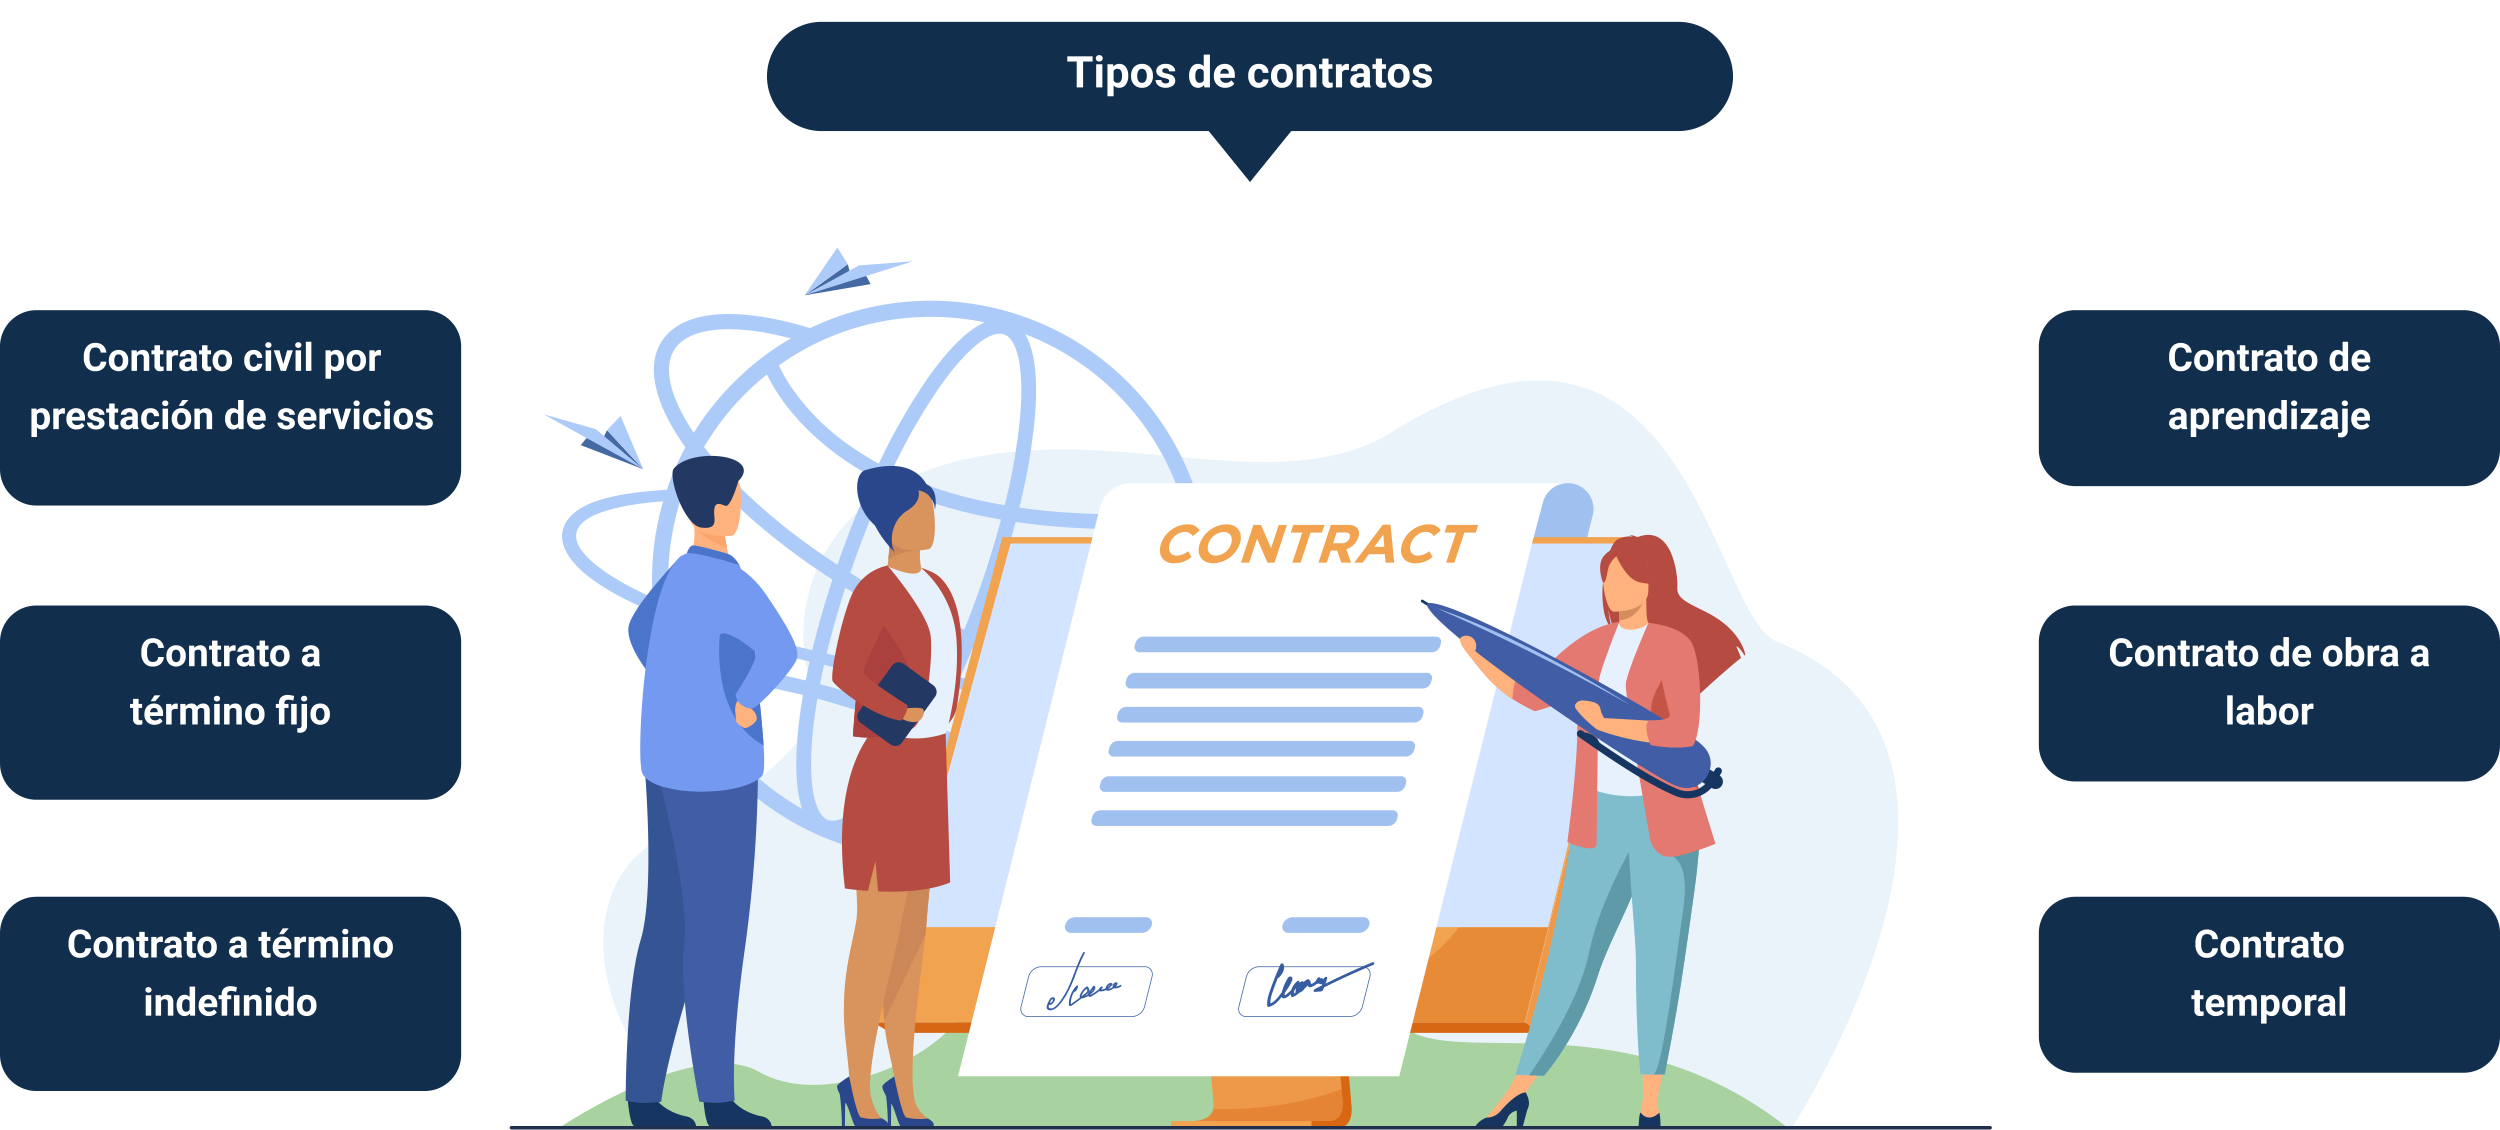 <svg xmlns="http://www.w3.org/2000/svg" xmlns:xlink="http://www.w3.org/1999/xlink" width="1030" height="465.355" viewBox="0 0 1030 465.355">
  <defs>
    <clipPath id="clip-path">
      <rect id="Rectángulo_343448" data-name="Rectángulo 343448" width="610.661" height="363.357" fill="none"/>
    </clipPath>
    <clipPath id="clip-path-2">
      <rect id="Rectángulo_343446" data-name="Rectángulo 343446" width="61.495" height="13.208" fill="none"/>
    </clipPath>
    <clipPath id="clip-path-3">
      <rect id="Rectángulo_343447" data-name="Rectángulo 343447" width="100.24" height="39.247" fill="none"/>
    </clipPath>
    <filter id="Trazado_701887" x="307" y="0" width="416" height="83.999" filterUnits="userSpaceOnUse">
      <feOffset dy="3" input="SourceAlpha"/>
      <feGaussianBlur stdDeviation="3" result="blur"/>
      <feFlood flood-opacity="0.161"/>
      <feComposite operator="in" in2="blur"/>
      <feComposite in="SourceGraphic"/>
    </filter>
  </defs>
  <g id="Grupo_1005932" data-name="Grupo 1005932" transform="translate(-285 -2435.001)">
    <g id="Grupo_894307" data-name="Grupo 894307" transform="translate(495 2537)">
      <g id="Grupo_894306" data-name="Grupo 894306" clip-path="url(#clip-path)">
        <path id="Trazado_689282" data-name="Trazado 689282" d="M649.471,534.123s102.3-157-6.309-199.94c-27.358-10.816-36.9-162.24-158.423-86.528-48.327,30.11-117.914-6.327-184.554,13.588-61.2,18.29-62.607,71.049-54.869,90.042,8.455,20.753-25.262,45.566-59.794,62.607-54.166,26.731-14.335,120.675,36.836,121.124s427.113-.894,427.113-.894" transform="translate(-121.044 -171.79)" fill="#ebf3fa"/>
        <path id="Trazado_689283" data-name="Trazado 689283" d="M368.554,228.731l-8.9-.2c2.86,3.706,3.5,7.121,1.722,10.01-1.78,2.948-6.041,5.37-12.4,7.209A115.05,115.05,0,0,0,196.482,99.619c-1.693.73-3.385,1.488-5.02,2.276l-.015.007c-4.944-1.509-9.76-2.745-14.406-3.687-23.455-4.76-40.1-1.47-46.862,9.263-6.434,10.208-2.932,25.574,9.836,43.5l0,.008c-1.722,3.181-3.269,6.45-4.7,9.835-1.08,2.539-2.043,5.078-2.919,7.676-23.989,1.43-36.831,5.652-41.5,13.3-5.428,8.9,1.985,20.847,25.712,32.463,3.269,1.605,6.771,3.181,10.448,4.757a112.408,112.408,0,0,0,8.259,31.286,114.991,114.991,0,0,0,211.383,1.08c11.7-2.422,19.407-6.216,22.472-11.236,2.13-3.473,1.868-7.325-.613-11.411m-27.463,18.824a177.258,177.258,0,0,1-28.863,2.335,422.879,422.879,0,0,1-59.169-3.986q2.691-5.858,5.268-12.023a162.776,162.776,0,0,0,19.161,5.209,97.067,97.067,0,0,0,19.132,2.127c13.394,0,22.991-3.867,27.73-11.39a19.671,19.671,0,0,0,1.906-3.941h-6.828c-.113.208-.233.413-.359.613-3.521,5.589-11.388,8.475-22.434,8.473a91.124,91.124,0,0,1-17.908-2,156.1,156.1,0,0,1-18.033-4.878q2.466-6.17,4.786-12.561c4.162-11.476,7.725-22.852,10.608-33.776a290.068,290.068,0,0,0,42.217,2.909q13.991,0,28.989-1.13a108.891,108.891,0,0,1,2.233,22.026,107.611,107.611,0,0,1-8.434,42m-142.255,56.99c-3.321-1.2-5.007-5.971-5.836-9.757-1.311-5.984-1.548-14.388-.685-24.305.436-5.016,1.137-10.349,2.081-15.927a295.73,295.73,0,0,1,40.216,13.917c-2.956,5.1-5.946,9.825-8.935,14.11-5.7,8.164-11.265,14.463-16.107,18.215-3.064,2.374-7.413,4.952-10.734,3.747m38.783-41.409a301.835,301.835,0,0,0-42.13-14.59q.754-3.883,1.653-7.9,5.951,1.353,12.064,2.616c11.921,2.438,23.813,4.508,35.454,6.183q-3.458,7.156-7.042,13.688m-25.786-24.191q-6.909-1.422-13.606-2.966c2.1-8.739,4.68-17.849,7.692-27.132a266.275,266.275,0,0,0,46.653,23.009q-2.837,6.772-5.818,13.179c-11.451-1.642-23.166-3.68-34.921-6.09M173.6,120.987a71.492,71.492,0,0,0,4.232,7.447c7.915,12.232,18.368,21.1,25.743,26.383a126.045,126.045,0,0,0,13.546,8.433c-4.373,9.528-8.537,19.7-12.366,30.254q-1.071,2.953-2.087,5.895c-22.872-14.888-42.236-31.972-54.939-48.5l-.005-.007a108.736,108.736,0,0,1,10.91-15.372c1.693-1.984,3.444-3.911,5.282-5.778l.759-.759a109.357,109.357,0,0,1,8.924-7.992m97.8-16.5c3.321,1.2,5.007,5.971,5.836,9.757,1.311,5.984,1.548,14.389.685,24.305a242.507,242.507,0,0,1-6.353,36.312q-5.86-1.008-11.439-2.287a164.493,164.493,0,0,1-35-12.065,247.057,247.057,0,0,1,19.427-34.06c5.7-8.164,11.265-14.463,16.107-18.215,2.526-1.958,5.926-4.054,8.9-4.054a5.337,5.337,0,0,1,1.83.306m-13.052,73.927q5.706,1.325,11.707,2.363c-2.808,10.564-6.265,21.566-10.295,32.675q-2.33,6.423-4.815,12.629a260.707,260.707,0,0,1-46.992-23.322q1.224-3.579,2.529-7.179c3.743-10.321,7.806-20.254,12.066-29.557a170.306,170.306,0,0,0,35.8,12.392m59.46-49.437a107.872,107.872,0,0,1,28.072,48.55c-24.96,1.825-47.832,1.252-68.278-1.707a247.746,247.746,0,0,0,6.387-36.742c1.058-12.164.929-26.571-4-34.679q1.715.659,3.414,1.377a107.5,107.5,0,0,1,34.408,23.2M241.252,97.255a108.46,108.46,0,0,1,22.091,2.253c-8.507,3.7-17.192,14.009-23.784,23.459a252.944,252.944,0,0,0-19.848,34.76,120.153,120.153,0,0,1-12.169-7.559,93.805,93.805,0,0,1-24.368-24.685,63.943,63.943,0,0,1-4.615-8.247,108.246,108.246,0,0,1,14-8.445h0q2.983-1.506,6.074-2.824c.149-.063.3-.129.446-.192.034-.015.07-.029.1-.044q.658-.278,1.321-.545l.355-.141a107.552,107.552,0,0,1,40.392-7.792M135.46,110.807c3.521-5.589,11.388-8.473,22.434-8.473a91.129,91.129,0,0,1,17.908,2q3.764.762,7.68,1.794l.007,0a113.037,113.037,0,0,0-23.545,18.149c-1.488,1.459-2.918,2.977-4.319,4.553-1.751,1.926-3.415,3.94-5.02,5.983A115.89,115.89,0,0,0,143.483,145l-.005.009c-9.761-14.493-12.7-26.783-8.018-34.2m5.981,52.609c.963-2.218,1.955-4.407,3.035-6.537l0-.006c13.376,16.719,33.091,33.81,56.126,48.633-3.266,9.941-6.053,19.711-8.3,29.074a445.3,445.3,0,0,1-45.9-13.553c-2.86-1.022-5.632-2.072-8.288-3.123-1.576-.613-3.123-1.255-4.64-1.9-.233-2.335-.409-4.7-.467-7.063-.029-1.138-.058-2.247-.058-3.385,0-1.313.029-2.656.058-3.969a109.519,109.519,0,0,1,4.962-28.718c.5-1.576,1.021-3.123,1.605-4.669.584-1.605,1.2-3.21,1.868-4.786m-19.524,47.4C101.224,200.714,91.769,190.966,96,184.05c3.415-5.6,15.847-9.4,34.876-10.8a111.807,111.807,0,0,0-4.32,24.282c-.175,2.451-.262,4.9-.291,7.384v.642c0,2.481.087,4.961.233,7.413-1.576-.7-3.094-1.43-4.582-2.159m15.7,12.4c2.8,1.051,5.662,2.1,8.609,3.123,13.55,4.7,28.739,9.059,44.987,12.931q-.885,3.949-1.634,7.781-1.992-.483-3.986-.94a242.067,242.067,0,0,0-47.132-6.329A105.827,105.827,0,0,1,134.2,221.9l3.415,1.313m3.823,24.486q-.371-.882-.725-1.769A249.886,249.886,0,0,1,184.47,252.1q2,.458,4.006.949c-1.016,5.924-1.765,11.585-2.228,16.906-.877,10.081-.939,21.7,1.873,30a108.92,108.92,0,0,1-46.68-52.258M283.394,305.34a108.665,108.665,0,0,1-74.98,3.455c8.011-4.2,16.06-13.842,22.259-22.727,3.2-4.583,6.392-9.655,9.546-15.129a306.057,306.057,0,0,1,52.1,30.14q-4.347,2.324-8.923,4.262m34.408-23.2a107.483,107.483,0,0,1-19.7,15.612,312.442,312.442,0,0,0-54.9-32.143c2.641-4.838,5.243-9.949,7.784-15.283a467.827,467.827,0,0,0,49.912,4.089c4.028.117,7.938.117,11.732.087a208.783,208.783,0,0,0,26.091-1.751A107.6,107.6,0,0,1,317.8,282.139" transform="translate(-67.644 -68.704)" fill="#adcbf9"/>
        <path id="Trazado_689284" data-name="Trazado 689284" d="M529.9,36.523l-27.2,4.619,17.791-12.83,1.026,3.934,6.671,1.026Z" transform="translate(-381.204 -21.469)" fill="#456aa3"/>
        <path id="Trazado_689285" data-name="Trazado 689285" d="M502.7,37.384l22.409-12.317,22.238-1.711Z" transform="translate(-381.204 -17.712)" fill="#adcbf9"/>
        <path id="Trazado_689286" data-name="Trazado 689286" d="M520.49,6.842,502.7,19.672,516.214,0Z" transform="translate(-381.204 0)" fill="#adcbf9"/>
        <path id="Trazado_689287" data-name="Trazado 689287" d="M121.06,317.423,146.8,327.34l-14.9-16.1-1.786,3.653-6.743-.316Z" transform="translate(-91.801 -236.017)" fill="#456aa3"/>
        <path id="Trazado_689288" data-name="Trazado 689288" d="M98.994,306.96,79.469,290.447l-21.458-6.083Z" transform="translate(-43.991 -215.637)" fill="#adcbf9"/>
        <path id="Trazado_689289" data-name="Trazado 689289" d="M165.949,292.855l14.9,16.1L171.5,287Z" transform="translate(-125.841 -217.633)" fill="#adcbf9"/>
        <path id="Trazado_689290" data-name="Trazado 689290" d="M593.005,1245.072H88.847s55.644-37.062,81.239-22.337,69.584-3.485,82.63-22.6,31.714,27.577,48.724,15.945,23.992-60.623,46.6-49.973,12.956,70.168,28.176,37.747,45.909-50.684,53.041-11.2,85.922-8.129,163.745,52.42" transform="translate(-67.374 -883.132)" fill="#a8d29f"/>
        <rect id="Rectángulo_343444" data-name="Rectángulo 343444" width="16.336" height="12.733" transform="translate(419.501 97.087)" fill="#fff"/>
        <path id="Trazado_689291" data-name="Trazado 689291" d="M1767.582,414.863l-2.888,11.583h-22.186l4.567-16.908a10.594,10.594,0,0,1,20.507,5.326" transform="translate(-1321.367 -304.619)" fill="#a0c0ef"/>
        <path id="Trazado_689292" data-name="Trazado 689292" d="M1208.851,830.393,1221.6,981.981s1.336,9.189-5.5,9.205c-11.238.027-55.936,0-55.936,0s8.458-1.913,8.355-6.216c-.121-5.073-14.9-156.012-14.9-156.012Z" transform="translate(-874.805 -628.61)" fill="#d86713"/>
        <path id="Trazado_689293" data-name="Trazado 689293" d="M1200.726,979.809c-10.945.14-53.636.007-55.847,0,.832,0,7.253-.159,8.16-4.99a6.448,6.448,0,0,0,.107-1.226c0-.945-.524-6.943-1.367-16.082-.754-8.2-1.768-18.916-2.905-30.782-4.4-45.982-10.629-109.147-10.629-109.147l55.232,1.434,9.059,107.713,1.768,21.023,1.59,18.914.332,3.94s1.558,9.115-5.5,9.2" transform="translate(-863.147 -619.983)" fill="#ee9849"/>
        <path id="Trazado_689294" data-name="Trazado 689294" d="M937.877,493.589,906.823,618.328l-4.252,17.084-14.464,58.1H619.4l53.311-199.921Z" transform="translate(-469.697 -374.295)" fill="#f1a34f"/>
        <path id="Trazado_689295" data-name="Trazado 689295" d="M1780.978,493.588l4.3,1.435-48.352,202.827-5.722-4.339Z" transform="translate(-1312.797 -374.294)" fill="#ee9849"/>
        <path id="Trazado_689296" data-name="Trazado 689296" d="M893.833,1325.124H626.777l-7.375-4.339H888.111Z" transform="translate(-469.701 -1001.569)" fill="#d86713"/>
        <rect id="Rectángulo_343445" data-name="Rectángulo 343445" width="57.822" height="2.748" transform="translate(272.528 359.887)" fill="#f1a34f"/>
        <path id="Trazado_689297" data-name="Trazado 689297" d="M1243.01,1338.375l-.361,4.3-.013.158s-37.56,3.6-52.512,9.6c-.376-4.109-.82-8.854-1.313-14.06Z" transform="translate(-901.491 -1014.908)" fill="#d86713"/>
        <g id="Grupo_894302" data-name="Grupo 894302" transform="translate(281.732 346.682)" opacity="0.4">
          <g id="Grupo_894301" data-name="Grupo 894301">
            <g id="Grupo_894300" data-name="Grupo 894300" clip-path="url(#clip-path-2)">
              <path id="Trazado_689298" data-name="Trazado 689298" d="M1221.539,1447.573c-10.945.14-53.636.007-55.847,0,.832,0,7.253-.158,8.16-4.99,4.4.227,28.844,1.008,52.855-8.154l.332,3.94s1.558,9.115-5.5,9.2" transform="translate(-1165.691 -1434.429)" fill="#d86713"/>
            </g>
          </g>
        </g>
        <g id="Grupo_894305" data-name="Grupo 894305" transform="translate(327.592 279.969)" opacity="0.4">
          <g id="Grupo_894304" data-name="Grupo 894304">
            <g id="Grupo_894303" data-name="Grupo 894303" clip-path="url(#clip-path-3)">
              <path id="Trazado_689299" data-name="Trazado 689299" d="M1455.683,1158.4l-9.771,39.247h-90.469c38.253-12.152,56.36-29.93,63.657-39.247Z" transform="translate(-1355.442 -1158.395)" fill="#d86713"/>
            </g>
          </g>
        </g>
        <path id="Trazado_689300" data-name="Trazado 689300" d="M978.753,504.524,940.431,662.556H675.974l42.945-158.032Z" transform="translate(-512.6 -382.587)" fill="#d2e4ff"/>
        <path id="Trazado_689301" data-name="Trazado 689301" d="M660.724,1158.4h3.27l-.655,2.409-3.163-.358Z" transform="translate(-500.62 -878.427)" fill="#f1a34f"/>
        <path id="Trazado_689302" data-name="Trazado 689302" d="M1931.208,493.585v2.644h-2.456l.64-2.644Z" transform="translate(-1462.599 -374.292)" fill="#f1a34f"/>
        <path id="Trazado_689303" data-name="Trazado 689303" d="M764.318,646.041H946.079L1007,401.706H835.565a13.22,13.22,0,0,0-12.827,10.022Z" transform="translate(-579.593 -304.619)" fill="#fff"/>
        <path id="Trazado_689304" data-name="Trazado 689304" d="M1023.065,847.437h120.407a3.718,3.718,0,0,0,3.39-2.713l.254-1.017a2.055,2.055,0,0,0-2.037-2.714H1024.672a3.719,3.719,0,0,0-3.39,2.714l-.254,1.017a2.055,2.055,0,0,0,2.037,2.713" transform="translate(-774.197 -637.736)" fill="#a0c0ef"/>
        <path id="Trazado_689305" data-name="Trazado 689305" d="M1067.388,669.668H1187.8a3.719,3.719,0,0,0,3.39-2.713l.254-1.018a2.055,2.055,0,0,0-2.037-2.713H1068.995a3.72,3.72,0,0,0-3.39,2.713l-.254,1.018a2.055,2.055,0,0,0,2.037,2.713" transform="translate(-807.807 -502.932)" fill="#a0c0ef"/>
        <path id="Trazado_689306" data-name="Trazado 689306" d="M1051.992,731.42H1172.4a3.719,3.719,0,0,0,3.39-2.714l.253-1.017a2.055,2.055,0,0,0-2.037-2.713H1053.6a3.72,3.72,0,0,0-3.39,2.713l-.254,1.017a2.055,2.055,0,0,0,2.037,2.714" transform="translate(-796.132 -549.759)" fill="#a0c0ef"/>
        <path id="Trazado_689307" data-name="Trazado 689307" d="M1037.529,789.429h120.407a3.719,3.719,0,0,0,3.39-2.714l.254-1.017a2.055,2.055,0,0,0-2.037-2.713H1039.136a3.719,3.719,0,0,0-3.39,2.713l-.254,1.017a2.055,2.055,0,0,0,2.037,2.714" transform="translate(-785.164 -593.748)" fill="#a0c0ef"/>
        <path id="Trazado_689308" data-name="Trazado 689308" d="M993.59,965.661H1114a3.72,3.72,0,0,0,3.391-2.714l.254-1.017a2.055,2.055,0,0,0-2.037-2.714H995.2a3.719,3.719,0,0,0-3.39,2.714l-.254,1.017a2.055,2.055,0,0,0,2.037,2.714" transform="translate(-751.845 -727.386)" fill="#a0c0ef"/>
        <path id="Trazado_689309" data-name="Trazado 689309" d="M1008.053,907.652H1128.46a3.719,3.719,0,0,0,3.39-2.714l.254-1.017a2.055,2.055,0,0,0-2.037-2.714H1009.66a3.719,3.719,0,0,0-3.39,2.714l-.254,1.017a2.055,2.055,0,0,0,2.037,2.714" transform="translate(-762.813 -683.397)" fill="#a0c0ef"/>
        <path id="Trazado_689310" data-name="Trazado 689310" d="M949,1147.954h29.245a4.416,4.416,0,0,0,4.026-3.222,2.44,2.44,0,0,0-2.419-3.222H950.6a4.416,4.416,0,0,0-4.026,3.222,2.44,2.44,0,0,0,2.419,3.222" transform="translate(-717.728 -865.622)" fill="#a0c0ef"/>
        <path id="Trazado_689311" data-name="Trazado 689311" d="M1319.683,1147.954h29.245a4.417,4.417,0,0,0,4.026-3.222,2.44,2.44,0,0,0-2.419-3.222H1321.29a4.417,4.417,0,0,0-4.026,3.222,2.441,2.441,0,0,0,2.419,3.222" transform="translate(-998.825 -865.622)" fill="#a0c0ef"/>
        <path id="Trazado_689312" data-name="Trazado 689312" d="M916.554,1246.11H873.906a3.332,3.332,0,0,1-2.7-1.229,3.53,3.53,0,0,1-.549-3.094l3.075-12.331a5.8,5.8,0,0,1,5.3-4.241h42.648a3.331,3.331,0,0,1,2.7,1.229,3.529,3.529,0,0,1,.549,3.094l-3.074,12.331a5.8,5.8,0,0,1-5.3,4.241m-37.524-20.553a5.443,5.443,0,0,0-4.97,3.981l-3.075,12.331a3.2,3.2,0,0,0,.486,2.8,3,3,0,0,0,2.434,1.1h42.648a5.442,5.442,0,0,0,4.97-3.981l3.075-12.331a3.2,3.2,0,0,0-.486-2.8,3,3,0,0,0-2.434-1.1Z" transform="translate(-660.128 -929.096)" fill="#476ba7"/>
        <path id="Trazado_689313" data-name="Trazado 689313" d="M1287.87,1246.11h-42.648a3.332,3.332,0,0,1-2.7-1.229,3.53,3.53,0,0,1-.548-3.094l3.074-12.331a5.8,5.8,0,0,1,5.3-4.241h42.648a3.331,3.331,0,0,1,2.7,1.229,3.529,3.529,0,0,1,.548,3.094l-3.074,12.331a5.8,5.8,0,0,1-5.3,4.241m-37.524-20.553a5.442,5.442,0,0,0-4.969,3.981l-3.075,12.331a3.2,3.2,0,0,0,.486,2.8,3,3,0,0,0,2.434,1.1h42.648a5.442,5.442,0,0,0,4.969-3.981l3.075-12.331a3.2,3.2,0,0,0-.486-2.8,3,3,0,0,0-2.433-1.1Z" transform="translate(-941.702 -929.096)" fill="#476ba7"/>
        <path id="Trazado_689314" data-name="Trazado 689314" d="M1108.879,479.775a11.883,11.883,0,0,1,10.738-8.036c2.93,0,4.209,1.11,5.186,2.531l-2.814,2.353a3.779,3.779,0,0,0-3.428-1.731c-2.619,0-5.22,2.175-6.108,4.884-.874,2.664.241,4.884,2.9,4.884a7.82,7.82,0,0,0,4.681-1.82l1.411,2.331a10.8,10.8,0,0,1-7.237,2.642c-4.573,0-6.811-3.529-5.333-8.036" transform="translate(-840.535 -357.726)" fill="#f1a34f"/>
        <path id="Trazado_689315" data-name="Trazado 689315" d="M1174.869,479.775a12.092,12.092,0,0,1,10.916-8.036c4.8,0,7.063,3.574,5.6,8.036a12.092,12.092,0,0,1-10.916,8.036c-4.795,0-7.063-3.574-5.6-8.036m12.942,0c.874-2.664-.352-4.884-3.1-4.884a7.02,7.02,0,0,0-6.263,4.884c-.874,2.664.351,4.884,3.1,4.884a7.02,7.02,0,0,0,6.264-4.884" transform="translate(-890.585 -357.726)" fill="#f1a34f"/>
        <path id="Trazado_689316" data-name="Trazado 689316" d="M1251.725,472.841h3.152l4.142,9.568,3.139-9.568h3.374l-5.1,15.539h-2.908l-4.285-9.878L1250,488.38h-3.374Z" transform="translate(-945.335 -358.561)" fill="#f1a34f"/>
        <path id="Trazado_689317" data-name="Trazado 689317" d="M1336.14,475.993h-4.728l1.034-3.152h12.875l-1.034,3.152h-4.728l-4.063,12.387h-3.418Z" transform="translate(-1009.627 -358.561)" fill="#f1a34f"/>
        <path id="Trazado_689318" data-name="Trazado 689318" d="M1383.812,472.841h7.1c1.975,0,3.325.555,4.011,1.576a4.066,4.066,0,0,1,.153,3.6,7.446,7.446,0,0,1-4.91,4.817l1.976,5.55h-4l-1.743-4.972h-2.642l-1.631,4.972h-3.418Zm4.406,7.548a3.342,3.342,0,0,0,3.355-2.242c.48-1.465-.293-2.22-1.958-2.22h-3.4l-1.464,4.462Z" transform="translate(-1045.498 -358.562)" fill="#f1a34f"/>
        <path id="Trazado_689319" data-name="Trazado 689319" d="M1451.407,472.381h3.152l1.526,15.65h-3.574l-.277-3.485h-6.571l-2.564,3.485h-3.485Zm.6,9.146-.411-5.039-3.717,5.039Z" transform="translate(-1091.679 -358.213)" fill="#f1a34f"/>
        <path id="Trazado_689320" data-name="Trazado 689320" d="M1519.834,479.775a11.883,11.883,0,0,1,10.738-8.036c2.93,0,4.209,1.11,5.186,2.531l-2.814,2.353a3.779,3.779,0,0,0-3.428-1.731c-2.619,0-5.22,2.175-6.108,4.884-.874,2.664.24,4.884,2.9,4.884a7.821,7.821,0,0,0,4.682-1.82l1.411,2.331a10.806,10.806,0,0,1-7.238,2.642c-4.573,0-6.812-3.529-5.333-8.036" transform="translate(-1152.167 -357.726)" fill="#f1a34f"/>
        <path id="Trazado_689321" data-name="Trazado 689321" d="M1598.291,475.993h-4.728l1.034-3.152h12.875l-1.034,3.152h-4.728l-4.063,12.387h-3.419Z" transform="translate(-1208.42 -358.561)" fill="#f1a34f"/>
        <path id="Trazado_689322" data-name="Trazado 689322" d="M1334.554,1218.224q-9.716,4.015-19.289,8.774.379-1.072.68-2.146c.161-.575-.614-.958-1.094-.325a10.216,10.216,0,0,1-.676.8c.161-.515-.446-.8-.967-.425-.035.025-.066.052-.1.078.252-.692-.824-.8-1.225-.126l-.6,1a4.193,4.193,0,0,1-1.931,1.289,3.27,3.27,0,0,1-.284-1.074.478.478,0,0,0-.5-.456c-.011-.352-.329-.56-.8-.351a4.387,4.387,0,0,0-1.469,1.083c-.319-.6-1.344-.169-1.894.4.015-.032.031-.064.046-.1.259-.554-.222-1.186-.871-.627a7.843,7.843,0,0,0-2.385,3.5,13.5,13.5,0,0,1-1.22,1.2c-.212.182-1.2,1.1-1.428,1.019s-.1-.644,0-1.044l.106-.147c.822-1.144,4.785-6.53,1.992-6.481a1,1,0,0,0-.777.473,18.548,18.548,0,0,0-2.287,4.875c-.092.317-.219.725-.323,1.153-.081.109-.162.218-.245.326-1.109,1.453-2.641,3.55-4.44,4.267-.166-2.277.983-4.971,1.852-7.36q.562-1.545,1.171-3.088a.869.869,0,0,0,.386-.2c1.942-1.634,2.734-4.057,1.855-5.686-.253-.469-1.027-.042-1.249.456q-2.005,4.5-3.635,9.029c-.96,2.677-2.05,5.5-1.65,7.975.042.261.347.358.631.3,2.049-.447,3.835-2.27,5.272-4.089a.854.854,0,0,0,.562.5c.954.283,2.256-.778,3.193-1.665a3.737,3.737,0,0,0,.167.9c.1.313.426.383.806.231a7.427,7.427,0,0,0,2.413-1.613,5.2,5.2,0,0,0,2.413-1.937,12.81,12.81,0,0,0,1.189-1.187,1.822,1.822,0,0,0,.332.606c.349.4,1.228.037,1.789-.219a5.922,5.922,0,0,0,1.474-.968,2.939,2.939,0,0,0,1.015-.276.824.824,0,0,0,.24.251,1.051,1.051,0,0,0,1.172-.111c-.092.26-.187.52-.286.78q-1.394.7-2.785,1.422c-.612.316-.755,1.253-.069,1.2l2.554-.195a1.015,1.015,0,0,0,.856-.644c.15-.341.294-.682.433-1.023q9.99-5.007,20.163-9.212c.865-.358.577-1.469-.286-1.113m-29.681,9.8a4.181,4.181,0,0,1-.21.533c-.057.121-.122.239-.19.356a4.521,4.521,0,0,1,.4-.889m-1.875,1.6a1.592,1.592,0,0,0-.022.97,5.879,5.879,0,0,1-.639.423,3.664,3.664,0,0,1,.073-1.192c.3-.348.573-.708.831-1.076a6.356,6.356,0,0,0-.243.874" transform="translate(-979.15 -923.742)" fill="#365da2"/>
        <path id="Trazado_689323" data-name="Trazado 689323" d="M930.246,1201.121c-2.293,4.262-3.579,8.637-5.443,12.95a34.6,34.6,0,0,1-3.366,6.186c-.968,1.382-3.076,4.387-4.862,3.735-.445-.162-.569-.544-.424-1.064.032-.114.071-.232.112-.352a.986.986,0,0,0,.927-.108,3.323,3.323,0,0,0,1.318-1.467c.268-.58.225-1.183-.242-1.441a1.316,1.316,0,0,0-1.455.409,4.862,4.862,0,0,0-.932,1.65,5.1,5.1,0,0,0-.63,2.072c.065.984,1.127,1.333,2.166,1.105a6.624,6.624,0,0,0,3.228-2.381,27.67,27.67,0,0,0,2.645-3.73,51.674,51.674,0,0,0,3.69-8.029,78.75,78.75,0,0,1,3.968-9.322c.269-.5-.429-.715-.7-.212m-12.415,19.352c.078.3-.214.7-.452.974a1.6,1.6,0,0,1-.272.268.954.954,0,0,1-.193.115.328.328,0,0,0-.061.015.26.26,0,0,0-.241-.135c.1-.226.206-.448.307-.661.15-.317.749-1.208.913-.576" transform="translate(-694.043 -910.609)" fill="#365da2"/>
        <path id="Trazado_689324" data-name="Trazado 689324" d="M974.3,1253.6a5.106,5.106,0,0,1-1.456.605,1.4,1.4,0,0,1-.372.011,2.3,2.3,0,0,0,.719-1.13c.086-.618-.595-.76-1.171-.443a1.773,1.773,0,0,0-.882,1.332.911.911,0,0,0,.071.439,3.234,3.234,0,0,1-1.88.755,6.843,6.843,0,0,0,1.73-1.71.356.356,0,0,0,.025-.388,1.138,1.138,0,0,0-1.456-.112,2.917,2.917,0,0,0-1.25,1.5,2.146,2.146,0,0,0-.16.551,4.331,4.331,0,0,1-1.848.418v-.011q.291-.269.571-.548c.28-.279.113-.565-.147-.6a1.191,1.191,0,0,0-1.188.93,17.766,17.766,0,0,1-2.929,2.121c-.26.149-.611.452-.784.26a9.157,9.157,0,0,0,1.189-1.05c.7-.743,1.4-2.069.568-2.528a.487.487,0,0,0-.592.143l-1.1,1.459a6.406,6.406,0,0,0-.845,1.31,1.7,1.7,0,0,0-.12.458,7.986,7.986,0,0,1-1.162.6l-.1.041q.324-.258.646-.519a2.673,2.673,0,0,0,1.188-1.758,1.97,1.97,0,0,0-.766-1.471c-.1-.1-.352-.053-.5.062a7.9,7.9,0,0,0-2.6,3.344,1.305,1.305,0,0,0-.037,1.1q-1.565,1.193-3.166,2.33c-.113.081-.388.332-.5.294s-.06-.276-.061-.387a7.667,7.667,0,0,1,.051-.895,8.867,8.867,0,0,1,.487-2,10.843,10.843,0,0,1,.813-1.731.426.426,0,0,0,.447-.083,2.726,2.726,0,0,0,1.124-2.313c-.027-.281-.478-.239-.689,0a11.233,11.233,0,0,0-3.066,7.487c.023.537.267.988.985.688a5.194,5.194,0,0,0,.932-.6q.585-.417,1.165-.841,1.091-.8,2.169-1.621a3.715,3.715,0,0,0,1.284-.289,8.761,8.761,0,0,0,1.48-.707.741.741,0,0,0,.777.369,4.115,4.115,0,0,0,1.3-.656c.433-.261.859-.538,1.274-.834s.794-.593,1.173-.912c.087.122.239.158.5.165a4.422,4.422,0,0,0,1.095-.118,5.794,5.794,0,0,0,1.181-.416.755.755,0,0,0,.194.134,2.129,2.129,0,0,0,1.6-.1,6.042,6.042,0,0,0,1.5-.846,1.472,1.472,0,0,0,.44.117,4.4,4.4,0,0,0,2.331-.719c.522-.276.349-.966-.176-.689m-15.6,3.614a6.849,6.849,0,0,1,1.66-2.062.928.928,0,0,1,.161,1.3,5.007,5.007,0,0,1-.86.759q-.493.393-.989.781l-.261.2c-.114-.226.164-.732.289-.975m4.481-2.1a3.283,3.283,0,0,1-.858,1.227c-.053.052-.107.1-.162.153.3-.468.663-.927,1.02-1.379m6.969-1.581a5.275,5.275,0,0,1-1.017.955c.209-.457.693-.98,1.017-.955m1.914-.022c.048-.08.275-.334.238-.161a1.372,1.372,0,0,1-.324.4.614.614,0,0,1,.085-.24" transform="translate(-722.741 -949.772)" fill="#365da2"/>
        <path id="Trazado_689325" data-name="Trazado 689325" d="M622.9,386.311s-1.4-19.948-27.3-12.4c-5.878,1.714-5.114,19.461,9.122,26.217Z" transform="translate(-449.032 -282.25)" fill="#2b478b"/>
        <path id="Trazado_689326" data-name="Trazado 689326" d="M673.995,539.526s10.14,1.836,13.9,5.6,12.634,14.854,7.051,51.843c0,0-.447,11.148-12.983,12.222s-7.969-69.661-7.969-69.661" transform="translate(-510.484 -409.13)" fill="#b64c41"/>
        <path id="Trazado_689327" data-name="Trazado 689327" d="M579.836,840.527c1.744,12.138,13.442,43.687,13.1,54.591-.269,8.593-.127,28.444,1.007,41.631a81.255,81.255,0,0,0,1.148,8.9c1.007,4.864,2.3,10.465,2.992,14,1.546,7.926.737,12.549,2,16.8,1.39,4.651,17.341,3.8,12.535.978a14.114,14.114,0,0,1-5.445-5.913c-4.481-10.039,1.8-53.329,3.673-70.018.241-2.084.411-3.743.482-4.878.624-10.308,7.7-78.983,7.7-78.983-17.185-9.557-40.923,10.752-39.193,22.889" transform="translate(-439.63 -618.146)" fill="#d9935c"/>
        <path id="Trazado_689328" data-name="Trazado 689328" d="M579.838,840.452c1.744,12.138,13.442,43.687,13.1,54.591-.269,8.593-.127,28.444,1.007,41.631l16.9-35.25c.241-2.084.411-3.743.482-4.877.624-10.309,7.878-79.009,7.878-79.009-17.186-9.557-41.1,10.778-39.37,22.915" transform="translate(-439.632 -618.071)" fill="#cb8757"/>
        <path id="Trazado_689329" data-name="Trazado 689329" d="M609.4,818.866s-14.759,67.845-16.436,78.031-15.118,58.149-12.189,70.168c1.728,7.09,4.741,9.187,4.741,9.187.709,1.3-10.965,3.882-11.908-1.093-1.2-6.316-1.448-15.182-3.2-30.212-3.019-25.878,2.969-40.606,4.421-51.42s-4.874-45.193-1.363-56.942c6.144-20.56,19.829-28.99,35.936-17.718" transform="translate(-431.909 -617.143)" fill="#d9935c"/>
        <path id="Trazado_689330" data-name="Trazado 689330" d="M567.571,882.026s3.843.6,9.5.993l3.077-12.336,1.078,12.563c9.089.369,20.957-.085,29.706-3.7l-1.886-62.12s-12.671,3.343-27.915-2.513c0,0-19.823,15.478-13.56,67.114" transform="translate(-429.469 -617.959)" fill="#b64c41"/>
        <path id="Trazado_689331" data-name="Trazado 689331" d="M579.117,1433.342h-13.67c-1.092-1.593-2.625-8.024-3.78-9.315-.077-.085-.162-.186-.251-.3l-.116,9.614h-1.245a106.45,106.45,0,0,0-.872-13.136c-.747-1.426-1.279-2.806-1.047-3.388.483-1.214,4.947-3.906,4.947-3.906s3.026,16.462,4.872,16.926a21.649,21.649,0,0,0,8.436.325,7.233,7.233,0,0,1,2.6,1.86v0a1.256,1.256,0,0,1,.121,1.317" transform="translate(-423.201 -1071.43)" fill="#2b478b"/>
        <path id="Trazado_689332" data-name="Trazado 689332" d="M656.368,1433.408H642.7c-1.08-1.576-2.589-7.872-3.742-9.259l-.111,9.259H637.6c0-.268-.01-.722-.024-1.317v0a105.367,105.367,0,0,0-.725-11.047c-.952-1.673-1.738-3.468-1.464-4.157.483-1.214,4.849-3.885,4.849-3.885s3.122,16.44,4.97,16.9a25.181,25.181,0,0,0,8.836.421s3.145,1.53,2.325,3.084" transform="translate(-481.781 -1071.496)" fill="#2b478b"/>
        <path id="Trazado_689333" data-name="Trazado 689333" d="M647.424,607.572s6.01-20.545,4.117-40.328a42.974,42.974,0,0,0-16.973-29.895s-15.534,1.307-17.535,5.654,4.709,53.786,1.176,62.412c0,0,11.639,8.035,29.216,2.156" transform="translate(-467.616 -407.479)" fill="#e7f0fd"/>
        <path id="Trazado_689334" data-name="Trazado 689334" d="M657.8,507.161a.042.042,0,0,1,0-.012,24.575,24.575,0,0,1-.425-7.236v0c.068-.793.147-1.264.147-1.264l-.147-.046L644.9,494.8c-.181,3.964-.411,6.9-.655,9.083-.116,1.032-.232,1.895-.35,2.613a51.2,51.2,0,0,0,6.064,2.262c4.476,1.3,6.414.783,7.245,0a1.944,1.944,0,0,0,.6-1.6" transform="translate(-488.27 -375.213)" fill="#d9935c"/>
        <path id="Trazado_689335" data-name="Trazado 689335" d="M658.47,498.6v1.313s-8.32.094-13.136,3.969c.246-2.181.475-5.118.656-9.082Z" transform="translate(-489.365 -375.216)" fill="#cb8757"/>
        <path id="Trazado_689336" data-name="Trazado 689336" d="M655.02,435.961S639.9,439,638.155,429.553s-4.873-15.413,4.706-17.751,12.126.918,13.476,3.929,2.571,19.2-1.317,20.23" transform="translate(-482.469 -311.67)" fill="#d9935c"/>
        <path id="Trazado_689337" data-name="Trazado 689337" d="M634.068,399.267a21.565,21.565,0,0,0-2.877.216,12.872,12.872,0,0,0-14.719,4.451c-7.191,9.028,8.332,24.176,8.332,24.176-2.072-2.754-2.671-12.547,5.128-17.444,4.834-3.035,5.029-6.247,4.479-8.249l.214.063s6.229.765,6.585,7.957c0,0,2.728-11.4-7.142-11.17" transform="translate(-466.036 -302.378)" fill="#2b478b"/>
        <path id="Trazado_689338" data-name="Trazado 689338" d="M585.2,612.309c5.19,1.063,13.47.525,19.61-1.233a21.322,21.322,0,0,0,5.2-2.141c5.487-3.375,8.153-28.359,7.2-37.816S599.43,541.99,599.43,541.99c-3.9,2.893-4.672,9.915-7.012,18.749-5.629,21.255-7.217,51.571-7.217,51.571" transform="translate(-443.766 -410.998)" fill="#b64c41"/>
        <path id="Trazado_689339" data-name="Trazado 689339" d="M585.2,671.135c5.19,1.063,13.47.525,19.61-1.233a31.112,31.112,0,0,0,5.02-11.9c2.793-13.782-8.224-28.742-17.413-38.44-5.629,21.255-7.217,51.571-7.217,51.571" transform="translate(-443.766 -469.824)" fill="#aa413e"/>
        <path id="Trazado_689340" data-name="Trazado 689340" d="M594.081,731.964l12.227,8.825a3.4,3.4,0,0,0,4.736-.765l13.637-18.894a3.4,3.4,0,0,0-.765-4.736l-12.227-8.825a3.4,3.4,0,0,0-4.736.765l-13.637,18.894a3.4,3.4,0,0,0,.765,4.736" transform="translate(-449.435 -536.076)" fill="#233862"/>
        <path id="Trazado_689341" data-name="Trazado 689341" d="M665.3,784.678s5.977-.6,6.715.4.067,4.9-3.291,5.3-7.185-2.35-7.185-2.35Z" transform="translate(-501.651 -594.896)" fill="#da935b"/>
        <path id="Trazado_689342" data-name="Trazado 689342" d="M572.5,541.99A20.716,20.716,0,0,0,558.213,553.1c-4.608,9.571-9.571,34.208-8.33,36.512s16.129,14.711,28.359,16.306c0,0,2.659-3.367,2.482-6.381,0,0-16.484-10.28-17.9-13.116s12.584-26.409,12.407-30.486S572.5,541.99,572.5,541.99" transform="translate(-416.837 -410.998)" fill="#b64c41"/>
        <path id="Trazado_689343" data-name="Trazado 689343" d="M224.1,524.751s-20.88,21.555-21.882,29.682,9.934,20.842,9.934,20.842Z" transform="translate(-153.297 -397.926)" fill="#4a75cb"/>
        <path id="Trazado_689344" data-name="Trazado 689344" d="M329.9,1438.36s.71,11.459,2.927,11.623c.295.022,11.244.022,11.244.022l13.977-.081s-.091-3.368-4.177-4.08-10.924-3.584-13.4-8.983c-2.6-5.681-10.572,1.5-10.572,1.5" transform="translate(-250.165 -1087.932)" fill="#163560"/>
        <path id="Trazado_689345" data-name="Trazado 689345" d="M201.087,1438.36s.71,11.459,2.927,11.623c.295.022,11.244.022,11.244.022l14.019-.05s-.134-3.4-4.219-4.111-10.924-3.584-13.4-8.983c-2.6-5.681-10.572,1.5-10.572,1.5" transform="translate(-152.487 -1087.932)" fill="#163560"/>
        <path id="Trazado_689346" data-name="Trazado 689346" d="M245.169,886.532s-3.656,23.38-17.292,64.883-15.5,59.475-15.5,59.475a60.047,60.047,0,0,1-7.585.535,48.033,48.033,0,0,1-7.044-.945s-.125-45.358,6.16-66.228,1.356-75.24,1.356-75.24Z" transform="translate(-149.958 -658.983)" fill="#355493"/>
        <path id="Trazado_689347" data-name="Trazado 689347" d="M290.433,874.312a567.454,567.454,0,0,1-5.578,78.491c-6.1,43.259-4.029,61.621-4.029,61.621s-5.018.9-6.782.958c-1.887.063-7.818-.472-7.818-.472S257.5,971.635,260,949.983s-11.948-74.3-11.948-74.3Z" transform="translate(-188.103 -663.002)" fill="#415da5"/>
        <path id="Trazado_689348" data-name="Trazado 689348" d="M306.459,478.526l6.886,5.1,9.952-2.095c-.138-.908-.795-4.669-1.393-8.076-.036-.2-.072-.4-.106-.6-.512-2.9-.955-5.389-.955-5.389l-9.3-4.633-3.466-1.727c.009.061.269,3.217.3,3.678a29.759,29.759,0,0,1-1.928,13.74" transform="translate(-232.392 -349.664)" fill="#ffb27d"/>
        <path id="Trazado_689349" data-name="Trazado 689349" d="M319,511.282c-.218-.092-13.538-4.022-14.985-3.545s-2.3,3.277-2.3,3.277L323.5,515.94s-1.715-3.487-4.5-4.658" transform="translate(-228.794 -384.993)" fill="#4a75cb"/>
        <path id="Trazado_689350" data-name="Trazado 689350" d="M223.094,610.7c2.258,10.3,39.833,11.521,49.518,2.172,1.1-1.065,1.156-6.023.741-12.708-.813-13.061-3.422-32.707-3.524-42.745a79.474,79.474,0,0,0-1.6-14.307,116.19,116.19,0,0,0-4.766-17.125s-18.353-5.933-21.787-4.924c-16.545,4.861-20.837,79.338-18.579,89.637" transform="translate(-168.753 -395.041)" fill="#739af0"/>
        <path id="Trazado_689351" data-name="Trazado 689351" d="M375.369,663.592c-.813-13.061-3.423-32.707-3.524-42.745a79.471,79.471,0,0,0-1.6-14.307l-11.04-1.948s-10.794,44.089,16.167,59" transform="translate(-270.769 -458.47)" fill="#4a75cb"/>
        <path id="Trazado_689352" data-name="Trazado 689352" d="M390.13,768a2.6,2.6,0,0,0,.828,3.006c1.581,1.208,2.605,3.165,2.244,4.594s-3.829,3.763-5.03,3.387-3.648-2.26-3.384-3.014-1.645-6.619,1.285-8.877,4.059.9,4.059.9" transform="translate(-291.509 -581.085)" fill="#ffb27d"/>
        <path id="Trazado_689353" data-name="Trazado 689353" d="M352.972,530.866s10.767,2.015,19.346,14.658,14.223,22.043,12.643,26.6-15.986,20.36-18.47,20.36-6.491-1.806-6.717-5.87c0,0,10.142-15.2,8.144-17.478-.854-.973-13.167-10.969-14.925-6.454-2.908,7.471-.022-31.817-.022-31.817" transform="translate(-266.695 -402.563)" fill="#739af0"/>
        <path id="Trazado_689354" data-name="Trazado 689354" d="M316.489,470.345c2.041,3.906,9.647,7.283,12.819,8.525-.036-.2-.072-.4-.106-.6-.513-2.9-.955-5.389-.955-5.389l-9.3-4.633c-2.054-.032-3.305.488-2.463,2.1" transform="translate(-239.797 -355.079)" fill="#fca56b"/>
        <path id="Trazado_689355" data-name="Trazado 689355" d="M320.028,405.8s-16.415,1.887-17.433-8.354-3.822-16.894,6.615-18.532,12.866,2.067,14.037,5.4,1.025,20.728-3.219,21.483" transform="translate(-228.614 -287.032)" fill="#ffb27d"/>
        <path id="Trazado_689356" data-name="Trazado 689356" d="M304.6,365.5s-3.134,11.1-5.374,10.162-4.288-1.7-4.593,1.767,2.184,8.009-5.122,7.244-14.117-21.278-11.474-24.414c7.627-9.048,37.152-5.552,26.563,5.241" transform="translate(-210.398 -269.266)" fill="#233862"/>
        <path id="Trazado_689357" data-name="Trazado 689357" d="M1941.016,1383.346l-3.869,16.3-5.8-.033-.212-16.263Z" transform="translate(-1464.409 -1049.01)" fill="#ffb27d"/>
        <path id="Trazado_689358" data-name="Trazado 689358" d="M1722.3,1379.49l-11.009,15.6-4.291-5.509,6.626-12.237Z" transform="translate(-1294.44 -1044.459)" fill="#ffb27d"/>
        <path id="Trazado_689359" data-name="Trazado 689359" d="M1869.017,491.632a11.221,11.221,0,0,1,6.075-1.162,2.84,2.84,0,0,0-1.281-.608c1.04-.154,3.361.877,3.361.877,14.465-5.574,16.739,15.725,16.435,20.674s4.861,6.564,12.387,10.462c14.359,7.439,15.62,17.4,15.62,17.4-.112.066-.228.141-.353.226-.712-1.207-2.179-3.474-3.416-3.815a51.216,51.216,0,0,1,1.99,4.846c-4.236,3.223-12.161,10.363-17.684,15.425a8.111,8.111,0,0,0-.376-3.136l-.682,4.109c-2.955,2.717-4.994,4.628-4.994,4.628.365-4-18.085-25.1-27.711-31.421-2.343-3.45-3.176-9.544-3.238-10.024.4,4.832,1.231,7.543,1.97,9.069-8.151-7.5-3.406-34.537,1.9-37.551" transform="translate(-1412.537 -371.434)" fill="#b64c41"/>
        <path id="Trazado_689360" data-name="Trazado 689360" d="M1888.481,613.237c-.048.022,4.648,2.46,8.18,1.494,3.322-.906,5.493-5.214,5.447-5.224-1.407-.279-1.813-2.213-1.783-10.522l-.636.125-10.7,2.118s.243,3.366.25,6.537c.008,2.662-.154,5.188-.763,5.472" transform="translate(-1432.06 -454.218)" fill="#ffb27d"/>
        <path id="Trazado_689361" data-name="Trazado 689361" d="M1890.605,601.621s.243,3.366.25,6.537c5.985-.169,9.149-5.628,10.445-8.655Z" transform="translate(-1433.671 -454.611)" fill="#d68d5d"/>
        <path id="Trazado_689362" data-name="Trazado 689362" d="M1881.271,525.736s3.136-4.956,3.889-9.193c.537-3.025-1-14.239-12.272-12.624a15.308,15.308,0,0,0-6.349,2.4c-2.447,1.652-5.978,5.22-2.03,15.005l1.026,3.306Z" transform="translate(-1412.537 -382.008)" fill="#b64c41"/>
        <path id="Trazado_689363" data-name="Trazado 689363" d="M1714.226,1025.39l5.669.173,6.137.188s14.174-15.781,22.125-41.08q.278-.882.588-1.786c4.351-12.688,13.372-28.614,18.126-43.029.756-2.3,1.436-4.457,2.046-6.5.2-.655.385-1.3.566-1.932a152.916,152.916,0,0,0,5.452-28.7l-34.326.275a639.871,639.871,0,0,1-26.383,122.4" transform="translate(-1299.921 -684.544)" fill="#80bdcc"/>
        <path id="Trazado_689364" data-name="Trazado 689364" d="M1827.659,682.626c.086,16.335-2.4,23.343-2.4,23.343a46.126,46.126,0,0,0,32.165,1.97c.206-.065,14.463-3.319,14.463-3.319-.292-.661-2.892-11.669-3.177-12.276-3.688-7.92-6.488-11.393-6.926-13.828a51.8,51.8,0,0,1-.425-13.685,109.8,109.8,0,0,1,4.236-21.491,112.651,112.651,0,0,1-14.294-4.793c-1.139,1.419-4.5,2.853-7.521,2.785-3.479-.077-4.566-1.548-4.438-3.205-3.708,2.063-6.656,4.026-6.656,4.026-3.151,5.474-9.543,10.79-10.006,19.187-.114,2.065,4.971,20.828,4.974,21.286" transform="translate(-1382.165 -483.9)" fill="#e7f1fd"/>
        <path id="Trazado_689365" data-name="Trazado 689365" d="M1949.237,740.711c1.5,2.124,4.377,15.032,11.534,16.654-3.688-9.2-6.488-13.233-6.926-16.062a69.772,69.772,0,0,1-.425-15.9c-2.4-4.2-4.184-7.078-4.184-7.078-.188-.679-3.808-11.87-4.967-1.867s3.291,21.874,4.967,24.249" transform="translate(-1474.222 -540.165)" fill="#5f9aa8"/>
        <path id="Trazado_689366" data-name="Trazado 689366" d="M1867.538,545.72s14.16.234,14.17-8.587,1.844-14.731-7.2-15.253-10.8,2.842-11.52,5.785.864,17.767,4.547,18.055" transform="translate(-1412.603 -395.708)" fill="#ffb27d"/>
        <path id="Trazado_689367" data-name="Trazado 689367" d="M1860.373,516.631c2.185-2.649,3.838-2.073,4.765-1.277,3.06-4.573,12.731,2.04,12.731,2.04a16.849,16.849,0,0,0,5.511,9.954s-2.581,1.594-8.531.064c-4.682-1.2-8.08-7.869-9.316-10.654a11.238,11.238,0,0,0-3.151,4.172c-.706,2.246-1.023,6.87-2.371,6.713,0,0-2.921-7.033.361-11.012" transform="translate(-1409.563 -389.578)" fill="#b64c41"/>
        <path id="Trazado_689368" data-name="Trazado 689368" d="M1933.28,1447a15.7,15.7,0,0,0,.738,6.681s.949,4.322-3.308,4.4-5.3-.321-4.819-2.971,1.4-7.234,1.4-7.234Z" transform="translate(-1460.347 -1097.28)" fill="#ffb27d"/>
        <path id="Trazado_689369" data-name="Trazado 689369" d="M1924.559,1480.818l.014.01h8.807l.014-.01c.481-2.26-.306-6.519-.306-6.519-4.82,4.608-7.837-.116-7.837-.116-.782,1.971-.692,6.634-.692,6.634" transform="translate(-1459.416 -1117.894)" fill="#163560"/>
        <path id="Trazado_689370" data-name="Trazado 689370" d="M1664.547,1441.319s7.848-8.912,10.257-13.344l5.836,2.99-13.044,12.25-3.052-.4Z" transform="translate(-1262.246 -1082.853)" fill="#ffb27d"/>
        <path id="Trazado_689371" data-name="Trazado 689371" d="M1644.642,1455.054h10.889a17.767,17.767,0,0,0,2.994-4.887,5.266,5.266,0,0,1,3.554-2.424v7.311h2.252l2.086-7.774c1.389-2.6.346-4.994-.631-7.052-1.137,0-4.435.819-10.232,7.48a7.54,7.54,0,0,1-6.1,2.9.519.519,0,0,1-.086.046c-3.3,1.514-4.378,3.375-4.728,4.4" transform="translate(-1247.154 -1092.144)" fill="#163560"/>
        <path id="Trazado_689372" data-name="Trazado 689372" d="M1642.192,648.551s9.3,5.2,12.615,6.7c1.181.532,3.32,1.528,5.506,2.549,1.32.616,2.656,1.243,3.811,1.787a4.79,4.79,0,0,0,5.677-1.225c5.033-5.877,18.059-18.614,31.51-20.211l.047-.02-.006.015.017,0-.074.145c-.756,1.88-8.13,20.3-8.359,24.191-.241,4.1-.964,66.981-.964,66.981s.482,2.891-5.06,1.686-6.987-2.409-6.987-2.409,5.3-38.791,3.855-52.284a30.007,30.007,0,0,1,.564-8.7,69.1,69.1,0,0,1-17.852,7.169,81.255,81.255,0,0,1-9.2-5.04,57.743,57.743,0,0,1-7.758-6.242c-3.241-2.971-8.818-10.149-8.818-10.149Z" transform="translate(-1244.176 -483.9)" fill="#e37970"/>
        <path id="Trazado_689373" data-name="Trazado 689373" d="M1737.683,1103.586l6.137.188s14.174-15.781,22.125-41.08q.278-.882.588-1.786c4.351-12.688,13.372-28.614,18.126-43.029.756-2.3,1.436-4.457,2.046-6.5.2-.655.386-1.3.566-1.932l-5.055-3.836s-15.176,24.576-19.875,47.7c-4.082,20.089-20.427,44.263-24.658,50.274" transform="translate(-1317.708 -762.567)" fill="#5f9aa8"/>
        <path id="Trazado_689374" data-name="Trazado 689374" d="M1909.173,1035c-.087,11.247.482,37.1,1.947,47.809h5.436c3,0,4.5-.043,4.5-.043,3.674-18.613,6.288-34.013,8.192-47.284,1.561-10.89,2.949-20.227,4.016-28.264,1.075-8.088,1.821-14.861,2.089-20.583q.062-1.352.089-2.629t.014-2.494l-29.659-2.891c.374,19.706,3.421,49.843,3.373,56.379" transform="translate(-1445.194 -742.103)" fill="#80bdcc"/>
        <path id="Trazado_689375" data-name="Trazado 689375" d="M1950.3,1107.955c3,0,4.5-.043,4.5-.043,3.674-18.612,6.288-34.013,8.192-47.284,1.561-10.89,2.949-20.227,4.016-28.264,1.075-8.088,1.821-14.861,2.089-20.583l-10.883,6.4s6.946,2.451,4.3,21-8.524,66.144-12.213,68.771" transform="translate(-1478.941 -767.246)" fill="#5f9aa8"/>
        <path id="Trazado_689376" data-name="Trazado 689376" d="M1912.706,729.57s2.089,7.549,9.317,6.585,17.507-5.3,17.507-5.3-3.089-9.76-6.929-22.583c-4.65-15.524-10.406-35.536-13.119-48.159a78.033,78.033,0,0,1-1.475-8.606l-6.121-11.64s-8.817,20.073-9.3,25.133,10.119,64.571,10.119,64.571" transform="translate(-1442.745 -485.219)" fill="#e37970"/>
        <path id="Trazado_689377" data-name="Trazado 689377" d="M1945.813,739.125c.323,8.192,2.25,24.094,19.436,32.606.046.022.092.046.137.065-4.65-15.524-10.406-35.536-13.119-48.158-3.156,4.717-6.631,10.977-6.455,15.487" transform="translate(-1475.531 -548.744)" fill="#c45446"/>
        <path id="Trazado_689378" data-name="Trazado 689378" d="M1654.807,687.953c1.181.532,3.32,1.528,5.506,2.549-1.169,2.077-2.632,5.85-3.021,12.087a50.462,50.462,0,0,1-7.99-6.435,105.952,105.952,0,0,1-8.587-9.956l1.477-4.941s9.3,5.2,12.615,6.7" transform="translate(-1244.176 -516.607)" fill="#ffb27d"/>
        <path id="Trazado_689379" data-name="Trazado 689379" d="M1553.344,600.439h0a.572.572,0,0,0,.187.788l3.412,2.1.6-.975-3.412-2.1a.573.573,0,0,0-.788.187" transform="translate(-1177.857 -455.115)" fill="#163560"/>
        <path id="Trazado_689380" data-name="Trazado 689380" d="M1876.383,838.839l-.671,1.089-4.122-2.541-3.193,5.181,3.864,2.381a10.29,10.29,0,0,1-11.159,2.185c-7.491-3.078-18.135-9.383-32.4-19.2a7.365,7.365,0,0,0-5.968-4.161l-.981-.693a1.472,1.472,0,1,0-1.7,2.4c18,12.755,31.063,20.728,39.933,24.373a13.225,13.225,0,0,0,14.844-3.328l.088.054a3.041,3.041,0,0,0,3.3-5.106l.675-1.1a1.472,1.472,0,1,0-2.507-1.545" transform="translate(-1379.695 -623.949)" fill="#163560"/>
        <path id="Trazado_689381" data-name="Trazado 689381" d="M1564.5,605.817a.9.9,0,0,0-.78,1.266c5.582,12.372,91.2,69.809,102.275,73.954q.792.3,1.544.53c9.854,3.07,17.331-9.062,10.16-16.485q-.548-.567-1.168-1.142c-8.68-8.03-98.471-58.7-112.031-58.123" transform="translate(-1185.734 -459.395)" fill="#415da5"/>
        <path id="Trazado_689382" data-name="Trazado 689382" d="M1580.742,615.072a884.279,884.279,0,0,1,79.505,39.775s-42.733-27.51-79.505-39.775" transform="translate(-1198.698 -466.417)" fill="#a0c0ef"/>
        <path id="Trazado_689383" data-name="Trazado 689383" d="M1820.29,772.178c3.479.457,5.629,1.055,6.059,3.548a10.588,10.588,0,0,0,1.515,3.616c3.465.186,11.718.635,18.651,1.074l.572,9.094a103.853,103.853,0,0,1-20.75-4.912,5.427,5.427,0,0,1-2.362-1.284c-4.991-4.088-8.147-7.78-8.156-8.76s.993-2.834,4.471-2.377" transform="translate(-1376.96 -585.499)" fill="#ffb27d"/>
        <path id="Trazado_689384" data-name="Trazado 689384" d="M1938.544,639.867s14.7,1.042,18.235,8.913,4.658,34.053.161,41.763c0,0-6.192,1.764-17.144-.284l-.4-.077s-3.494-8.554-.361-10.24c0,0,9.236.482,8.272-2.57s-8.758-37.5-8.758-37.5" transform="translate(-1469.403 -485.22)" fill="#e37970"/>
        <path id="Trazado_689385" data-name="Trazado 689385" d="M1625.046,671.306s-7.306-7.726-4.245-9.256,7.225,1.143,5.483,6.007,1.8,1.469-1.239,3.249" transform="translate(-1228.507 -501.714)" fill="#ffb27d"/>
        <path id="Trazado_689386" data-name="Trazado 689386" d="M609.939,1498.888H.722a.722.722,0,0,1,0-1.444H609.939a.722.722,0,1,1,0,1.444" transform="translate(0 -1135.531)" fill="#202f4e"/>
      </g>
    </g>
    <path id="Trazado_701886" data-name="Trazado 701886" d="M0,0H610.66V363.357H0Z" transform="translate(495 2537)" fill="none"/>
    <path id="Trazado_701872" data-name="Trazado 701872" d="M15,0H175a15,15,0,0,1,15,15V57.5a15,15,0,0,1-15,15H15a15,15,0,0,1-15-15V15A15,15,0,0,1,15,0Z" transform="translate(1125 2562.791)" fill="#112e4c"/>
    <path id="Trazado_701873" data-name="Trazado 701873" d="M40.963,11.211A4.025,4.025,0,0,1,39.607,14.1a4.76,4.76,0,0,1-3.223,1.055,4.281,4.281,0,0,1-3.441-1.473,6.038,6.038,0,0,1-1.254-4.043v-.7a6.819,6.819,0,0,1,.578-2.891A4.332,4.332,0,0,1,33.92,4.137a5.164,5.164,0,0,1,5.668.387,4.326,4.326,0,0,1,1.391,2.961H38.635a2.376,2.376,0,0,0-.613-1.6,2.271,2.271,0,0,0-1.605-.5,1.991,1.991,0,0,0-1.754.84,4.707,4.707,0,0,0-.6,2.605V9.7a5.038,5.038,0,0,0,.559,2.7,1.954,1.954,0,0,0,1.762.852,2.314,2.314,0,0,0,1.621-.5,2.241,2.241,0,0,0,.613-1.535ZM42,10.7a5.013,5.013,0,0,1,.484-2.242A3.546,3.546,0,0,1,43.881,6.93a4.069,4.069,0,0,1,2.113-.539,3.849,3.849,0,0,1,2.793,1.047,4.2,4.2,0,0,1,1.207,2.844l.016.578a4.418,4.418,0,0,1-1.086,3.121,4.209,4.209,0,0,1-5.832,0A4.5,4.5,0,0,1,42,10.8Zm2.258.16a3.16,3.16,0,0,0,.453,1.843,1.628,1.628,0,0,0,2.578.008,3.457,3.457,0,0,0,.461-2.015,3.128,3.128,0,0,0-.461-1.831,1.5,1.5,0,0,0-1.3-.649,1.474,1.474,0,0,0-1.281.646A3.516,3.516,0,0,0,44.26,10.856Zm9.219-4.309.07.977a2.951,2.951,0,0,1,2.43-1.133,2.453,2.453,0,0,1,2,.789,3.682,3.682,0,0,1,.672,2.359V15H56.393V9.581a1.47,1.47,0,0,0-.312-1.045,1.4,1.4,0,0,0-1.039-.325,1.553,1.553,0,0,0-1.43.814V15H51.354V6.547Zm9.586-2.078V6.547H64.51V8.2H63.064v4.219a1.007,1.007,0,0,0,.18.672.9.9,0,0,0,.688.2,3.6,3.6,0,0,0,.664-.055v1.711a4.648,4.648,0,0,1-1.367.2,2.156,2.156,0,0,1-2.422-2.4V8.2H59.572V6.547h1.234V4.469Zm7.453,4.2a6.134,6.134,0,0,0-.812-.062,1.654,1.654,0,0,0-1.68.867V15H65.768V6.547H67.9l.063,1.008a2.092,2.092,0,0,1,1.883-1.164,2.366,2.366,0,0,1,.7.1ZM76.268,15a2.507,2.507,0,0,1-.227-.758,2.732,2.732,0,0,1-2.133.914,3,3,0,0,1-2.059-.719,2.312,2.312,0,0,1-.816-1.812,2.389,2.389,0,0,1,1-2.062,4.915,4.915,0,0,1,2.879-.727h1.039V9.352a1.393,1.393,0,0,0-.3-.937,1.183,1.183,0,0,0-.949-.352,1.345,1.345,0,0,0-.895.273.929.929,0,0,0-.324.75H71.221a2.268,2.268,0,0,1,.453-1.359,3,3,0,0,1,1.281-.98,4.669,4.669,0,0,1,1.859-.355,3.689,3.689,0,0,1,2.48.785,2.747,2.747,0,0,1,.918,2.207v3.664a4.041,4.041,0,0,0,.336,1.82V15ZM74.4,13.43a1.945,1.945,0,0,0,.922-.223,1.462,1.462,0,0,0,.625-.6V11.156H75.1q-1.7,0-1.8,1.172l-.008.133a.9.9,0,0,0,.3.7A1.153,1.153,0,0,0,74.4,13.43Zm8.25-8.961V6.547H84.1V8.2H82.65v4.219a1.007,1.007,0,0,0,.18.672.9.9,0,0,0,.688.2,3.6,3.6,0,0,0,.664-.055v1.711a4.648,4.648,0,0,1-1.367.2,2.156,2.156,0,0,1-2.422-2.4V8.2H79.158V6.547h1.234V4.469ZM84.768,10.7a5.013,5.013,0,0,1,.484-2.242A3.546,3.546,0,0,1,86.646,6.93a4.069,4.069,0,0,1,2.113-.539,3.849,3.849,0,0,1,2.793,1.047,4.2,4.2,0,0,1,1.207,2.844l.016.578a4.418,4.418,0,0,1-1.086,3.121,4.209,4.209,0,0,1-5.832,0,4.5,4.5,0,0,1-1.09-3.187Zm2.258.16a3.16,3.16,0,0,0,.453,1.843,1.628,1.628,0,0,0,2.578.008,3.457,3.457,0,0,0,.461-2.015,3.128,3.128,0,0,0-.461-1.831,1.5,1.5,0,0,0-1.3-.649,1.474,1.474,0,0,0-1.281.646A3.516,3.516,0,0,0,87.025,10.856ZM97.8,10.711a5.094,5.094,0,0,1,.887-3.148,2.877,2.877,0,0,1,2.426-1.172,2.589,2.589,0,0,1,2.039.922V3h2.266V15h-2.039l-.109-.9a2.657,2.657,0,0,1-2.172,1.055A2.869,2.869,0,0,1,98.7,13.98,5.258,5.258,0,0,1,97.8,10.711Zm2.258.161a3.355,3.355,0,0,0,.414,1.829,1.348,1.348,0,0,0,1.2.636,1.51,1.51,0,0,0,1.477-.887V9.1a1.489,1.489,0,0,0-1.461-.887Q100.057,8.211,100.057,10.872Zm11,4.285a4.15,4.15,0,0,1-3.027-1.141,4.054,4.054,0,0,1-1.168-3.039v-.219a5.106,5.106,0,0,1,.492-2.277,3.612,3.612,0,0,1,1.395-1.547,3.914,3.914,0,0,1,2.059-.543,3.508,3.508,0,0,1,2.73,1.094,4.444,4.444,0,0,1,1,3.1v.922H109.15a2.1,2.1,0,0,0,.66,1.328,2,2,0,0,0,1.395.5,2.437,2.437,0,0,0,2.039-.945l1.109,1.242a3.389,3.389,0,0,1-1.375,1.121A4.511,4.511,0,0,1,111.057,15.156ZM110.8,8.211a1.411,1.411,0,0,0-1.09.455,2.357,2.357,0,0,0-.535,1.3h3.141V9.788a1.681,1.681,0,0,0-.406-1.165A1.456,1.456,0,0,0,110.8,8.211ZM36.916,39a2.507,2.507,0,0,1-.227-.758,2.732,2.732,0,0,1-2.133.914,3,3,0,0,1-2.059-.719,2.312,2.312,0,0,1-.816-1.812,2.389,2.389,0,0,1,1-2.062,4.915,4.915,0,0,1,2.879-.727H36.6v-.484a1.393,1.393,0,0,0-.3-.937,1.183,1.183,0,0,0-.949-.352,1.345,1.345,0,0,0-.895.273.929.929,0,0,0-.324.75H31.869a2.268,2.268,0,0,1,.453-1.359,3,3,0,0,1,1.281-.98,4.669,4.669,0,0,1,1.859-.355,3.689,3.689,0,0,1,2.48.785,2.747,2.747,0,0,1,.918,2.207v3.664a4.041,4.041,0,0,0,.336,1.82V39Zm-1.867-1.57a1.945,1.945,0,0,0,.922-.223,1.462,1.462,0,0,0,.625-.6V35.156h-.844q-1.7,0-1.8,1.172l-.008.133a.9.9,0,0,0,.3.7A1.153,1.153,0,0,0,35.049,37.43Zm13.156-2.578a5.07,5.07,0,0,1-.887,3.129,2.843,2.843,0,0,1-2.395,1.176,2.633,2.633,0,0,1-2.07-.891V42.25H40.6v-11.7h2.094l.078.828a2.654,2.654,0,0,1,2.141-.984,2.862,2.862,0,0,1,2.43,1.156,5.207,5.207,0,0,1,.867,3.188Zm-2.258-.172a3.345,3.345,0,0,0-.418-1.826,1.36,1.36,0,0,0-1.215-.643,1.478,1.478,0,0,0-1.461.815V36.5a1.5,1.5,0,0,0,1.477.839Q45.947,37.336,45.947,34.679Zm8.406-2.015a6.134,6.134,0,0,0-.812-.062,1.654,1.654,0,0,0-1.68.867V39H49.6V30.547h2.133l.063,1.008a2.092,2.092,0,0,1,1.883-1.164,2.366,2.366,0,0,1,.7.1Zm4.828,6.492a4.15,4.15,0,0,1-3.027-1.141,4.054,4.054,0,0,1-1.168-3.039v-.219a5.106,5.106,0,0,1,.492-2.277,3.612,3.612,0,0,1,1.395-1.547,3.914,3.914,0,0,1,2.059-.543,3.508,3.508,0,0,1,2.73,1.094,4.444,4.444,0,0,1,1,3.1v.922H57.275a2.1,2.1,0,0,0,.66,1.328,2,2,0,0,0,1.395.5,2.437,2.437,0,0,0,2.039-.945l1.109,1.242A3.389,3.389,0,0,1,61.1,38.754,4.511,4.511,0,0,1,59.182,39.156Zm-.258-6.945a1.411,1.411,0,0,0-1.09.455,2.357,2.357,0,0,0-.535,1.3h3.141v-.181a1.681,1.681,0,0,0-.406-1.165A1.456,1.456,0,0,0,58.924,32.211Zm7.094-1.664.07.977a2.951,2.951,0,0,1,2.43-1.133,2.453,2.453,0,0,1,2,.789,3.682,3.682,0,0,1,.672,2.359V39H68.932V33.581a1.47,1.47,0,0,0-.312-1.045,1.4,1.4,0,0,0-1.039-.325,1.553,1.553,0,0,0-1.43.814V39H63.893V30.547Zm6.531,4.164a5.094,5.094,0,0,1,.887-3.148,2.877,2.877,0,0,1,2.426-1.172,2.589,2.589,0,0,1,2.039.922V27h2.266V39H78.127l-.109-.9a2.657,2.657,0,0,1-2.172,1.055,2.869,2.869,0,0,1-2.395-1.176A5.258,5.258,0,0,1,72.549,34.711Zm2.258.161a3.355,3.355,0,0,0,.414,1.829,1.348,1.348,0,0,0,1.2.636,1.51,1.51,0,0,0,1.477-.887V33.1a1.489,1.489,0,0,0-1.461-.887Q74.807,32.211,74.807,34.872ZM84.3,39H82.033V30.547H84.3ZM81.9,28.359a1.112,1.112,0,0,1,.34-.836,1.465,1.465,0,0,1,1.848,0,1.193,1.193,0,0,1,0,1.68,1.448,1.448,0,0,1-1.836,0A1.108,1.108,0,0,1,81.9,28.359Zm6.852,8.82h4.133V39H85.869V37.625l3.977-5.258H85.986v-1.82H92.76v1.33ZM99.2,39a2.507,2.507,0,0,1-.227-.758,2.732,2.732,0,0,1-2.133.914,3,3,0,0,1-2.059-.719,2.312,2.312,0,0,1-.816-1.812,2.389,2.389,0,0,1,1-2.062,4.915,4.915,0,0,1,2.879-.727h1.039v-.484a1.393,1.393,0,0,0-.3-.937,1.183,1.183,0,0,0-.949-.352,1.345,1.345,0,0,0-.895.273.929.929,0,0,0-.324.75H94.15a2.268,2.268,0,0,1,.453-1.359,3,3,0,0,1,1.281-.98,4.669,4.669,0,0,1,1.859-.355,3.689,3.689,0,0,1,2.48.785,2.747,2.747,0,0,1,.918,2.207v3.664a4.041,4.041,0,0,0,.336,1.82V39ZM97.33,37.43a1.945,1.945,0,0,0,.922-.223,1.462,1.462,0,0,0,.625-.6V35.156h-.844q-1.7,0-1.8,1.172l-.008.133a.9.9,0,0,0,.3.7A1.153,1.153,0,0,0,97.33,37.43Zm7.938-6.883v8.914a3.024,3.024,0,0,1-.742,2.176,2.821,2.821,0,0,1-2.141.777,4.591,4.591,0,0,1-1.117-.133V40.492a4.238,4.238,0,0,0,.711.07q1.023,0,1.023-1.086v-8.93Zm-2.445-2.187a1.112,1.112,0,0,1,.34-.836,1.47,1.47,0,0,1,1.852,0,1.2,1.2,0,0,1-.008,1.68,1.448,1.448,0,0,1-1.836,0A1.108,1.108,0,0,1,102.822,28.359Zm8.1,10.8a4.15,4.15,0,0,1-3.027-1.141,4.054,4.054,0,0,1-1.168-3.039v-.219a5.106,5.106,0,0,1,.492-2.277,3.612,3.612,0,0,1,1.395-1.547,3.914,3.914,0,0,1,2.059-.543,3.508,3.508,0,0,1,2.73,1.094,4.444,4.444,0,0,1,1,3.1v.922h-5.383a2.1,2.1,0,0,0,.66,1.328,2,2,0,0,0,1.395.5,2.437,2.437,0,0,0,2.039-.945l1.109,1.242a3.389,3.389,0,0,1-1.375,1.121A4.511,4.511,0,0,1,110.924,39.156Zm-.258-6.945a1.411,1.411,0,0,0-1.09.455,2.357,2.357,0,0,0-.535,1.3h3.141v-.181a1.681,1.681,0,0,0-.406-1.165A1.456,1.456,0,0,0,110.666,32.211Z" transform="translate(1147 2572.791)" fill="#fff"/>
    <path id="Trazado_701880" data-name="Trazado 701880" d="M15,0H175a15,15,0,0,1,15,15V65.5a15,15,0,0,1-15,15H15a15,15,0,0,1-15-15V15A15,15,0,0,1,15,0Z" transform="translate(285 2562.791)" fill="#112e4c"/>
    <path id="Trazado_701881" data-name="Trazado 701881" d="M31.8,11.211A4.025,4.025,0,0,1,30.441,14.1a4.76,4.76,0,0,1-3.223,1.055,4.28,4.28,0,0,1-3.441-1.473,6.038,6.038,0,0,1-1.254-4.043v-.7A6.819,6.819,0,0,1,23.1,6.055a4.332,4.332,0,0,1,1.652-1.918,4.629,4.629,0,0,1,2.5-.668,4.637,4.637,0,0,1,3.172,1.055,4.326,4.326,0,0,1,1.391,2.961H29.469a2.376,2.376,0,0,0-.613-1.6,2.271,2.271,0,0,0-1.605-.5,1.991,1.991,0,0,0-1.754.84,4.707,4.707,0,0,0-.6,2.605V9.7a5.038,5.038,0,0,0,.559,2.7,1.954,1.954,0,0,0,1.762.852,2.314,2.314,0,0,0,1.621-.5,2.241,2.241,0,0,0,.613-1.535Zm1.039-.516a5.013,5.013,0,0,1,.484-2.242A3.546,3.546,0,0,1,34.715,6.93a4.069,4.069,0,0,1,2.113-.539,3.849,3.849,0,0,1,2.793,1.047,4.2,4.2,0,0,1,1.207,2.844l.016.578a4.418,4.418,0,0,1-1.086,3.121,4.209,4.209,0,0,1-5.832,0,4.5,4.5,0,0,1-1.09-3.187Zm2.258.16a3.16,3.16,0,0,0,.453,1.843,1.628,1.628,0,0,0,2.578.008,3.457,3.457,0,0,0,.461-2.015,3.128,3.128,0,0,0-.461-1.831,1.5,1.5,0,0,0-1.3-.649,1.474,1.474,0,0,0-1.281.646A3.516,3.516,0,0,0,35.094,10.856Zm9.219-4.309.07.977a2.951,2.951,0,0,1,2.43-1.133,2.453,2.453,0,0,1,2,.789,3.682,3.682,0,0,1,.672,2.359V15H47.227V9.581a1.47,1.47,0,0,0-.312-1.045,1.4,1.4,0,0,0-1.039-.325,1.553,1.553,0,0,0-1.43.814V15H42.188V6.547ZM53.9,4.469V6.547h1.445V8.2H53.9v4.219a1.007,1.007,0,0,0,.18.672.9.9,0,0,0,.688.2,3.6,3.6,0,0,0,.664-.055v1.711a4.648,4.648,0,0,1-1.367.2,2.156,2.156,0,0,1-2.422-2.4V8.2H50.406V6.547h1.234V4.469Zm7.453,4.2a6.134,6.134,0,0,0-.812-.062,1.654,1.654,0,0,0-1.68.867V15H56.6V6.547h2.133L58.8,7.555A2.092,2.092,0,0,1,60.68,6.391a2.366,2.366,0,0,1,.7.1ZM67.1,15a2.507,2.507,0,0,1-.227-.758,2.732,2.732,0,0,1-2.133.914,3,3,0,0,1-2.059-.719,2.312,2.312,0,0,1-.816-1.812,2.389,2.389,0,0,1,1-2.062,4.915,4.915,0,0,1,2.879-.727h1.039V9.352a1.393,1.393,0,0,0-.3-.937,1.183,1.183,0,0,0-.949-.352,1.345,1.345,0,0,0-.895.273.929.929,0,0,0-.324.75H62.055a2.268,2.268,0,0,1,.453-1.359,3,3,0,0,1,1.281-.98,4.669,4.669,0,0,1,1.859-.355,3.689,3.689,0,0,1,2.48.785,2.747,2.747,0,0,1,.918,2.207v3.664a4.041,4.041,0,0,0,.336,1.82V15Zm-1.867-1.57a1.945,1.945,0,0,0,.922-.223,1.462,1.462,0,0,0,.625-.6V11.156h-.844q-1.7,0-1.8,1.172l-.008.133a.9.9,0,0,0,.3.7A1.153,1.153,0,0,0,65.234,13.43Zm8.25-8.961V6.547H74.93V8.2H73.484v4.219a1.007,1.007,0,0,0,.18.672.9.9,0,0,0,.688.2,3.6,3.6,0,0,0,.664-.055v1.711a4.648,4.648,0,0,1-1.367.2,2.156,2.156,0,0,1-2.422-2.4V8.2H69.992V6.547h1.234V4.469ZM75.6,10.7a5.013,5.013,0,0,1,.484-2.242A3.546,3.546,0,0,1,77.48,6.93a4.069,4.069,0,0,1,2.113-.539,3.849,3.849,0,0,1,2.793,1.047,4.2,4.2,0,0,1,1.207,2.844l.016.578a4.418,4.418,0,0,1-1.086,3.121,4.209,4.209,0,0,1-5.832,0A4.5,4.5,0,0,1,75.6,10.8Zm2.258.16a3.16,3.16,0,0,0,.453,1.843,1.628,1.628,0,0,0,2.578.008,3.457,3.457,0,0,0,.461-2.015,3.128,3.128,0,0,0-.461-1.831,1.5,1.5,0,0,0-1.3-.649,1.474,1.474,0,0,0-1.281.646A3.516,3.516,0,0,0,77.859,10.856ZM92.5,13.336a1.481,1.481,0,0,0,1.016-.344,1.2,1.2,0,0,0,.406-.914h2.117a2.9,2.9,0,0,1-.469,1.574,3.093,3.093,0,0,1-1.262,1.109,3.949,3.949,0,0,1-1.77.395A3.67,3.67,0,0,1,89.68,14a4.56,4.56,0,0,1-1.047-3.184v-.148a4.508,4.508,0,0,1,1.039-3.117,3.627,3.627,0,0,1,2.852-1.164,3.555,3.555,0,0,1,2.543.9,3.2,3.2,0,0,1,.973,2.4H93.922a1.551,1.551,0,0,0-.406-1.072,1.51,1.51,0,0,0-2.223.163,3.333,3.333,0,0,0-.4,1.866v.235a3.375,3.375,0,0,0,.4,1.878A1.377,1.377,0,0,0,92.5,13.336ZM99.711,15H97.445V6.547h2.266Zm-2.4-10.641a1.112,1.112,0,0,1,.34-.836,1.465,1.465,0,0,1,1.848,0,1.105,1.105,0,0,1,.344.836A1.108,1.108,0,0,1,99.5,5.2a1.448,1.448,0,0,1-1.836,0A1.108,1.108,0,0,1,97.313,4.359Zm7.422,7.883,1.57-5.7h2.359L105.813,15h-2.156L100.8,6.547h2.359Zm7.3,2.758h-2.266V6.547h2.266Zm-2.4-10.641a1.112,1.112,0,0,1,.34-.836,1.465,1.465,0,0,1,1.848,0,1.105,1.105,0,0,1,.344.836,1.108,1.108,0,0,1-.348.844,1.448,1.448,0,0,1-1.836,0A1.108,1.108,0,0,1,109.641,4.359ZM116.281,15h-2.266V3h2.266Zm13.453-4.148a5.07,5.07,0,0,1-.887,3.129,2.843,2.843,0,0,1-2.395,1.176,2.633,2.633,0,0,1-2.07-.891V18.25h-2.258V6.547h2.094l.078.828a2.654,2.654,0,0,1,2.141-.984,2.862,2.862,0,0,1,2.43,1.156,5.207,5.207,0,0,1,.867,3.188Zm-2.258-.172a3.345,3.345,0,0,0-.418-1.826,1.36,1.36,0,0,0-1.215-.643,1.478,1.478,0,0,0-1.461.815V12.5a1.5,1.5,0,0,0,1.477.839Q127.477,13.336,127.477,10.679Zm3.3.016a5.013,5.013,0,0,1,.484-2.242A3.546,3.546,0,0,1,132.66,6.93a4.069,4.069,0,0,1,2.113-.539,3.849,3.849,0,0,1,2.793,1.047,4.2,4.2,0,0,1,1.207,2.844l.016.578A4.418,4.418,0,0,1,137.7,13.98a4.209,4.209,0,0,1-5.832,0,4.5,4.5,0,0,1-1.09-3.187Zm2.258.16a3.16,3.16,0,0,0,.453,1.843,1.628,1.628,0,0,0,2.578.008,3.457,3.457,0,0,0,.461-2.015,3.128,3.128,0,0,0-.461-1.831,1.5,1.5,0,0,0-1.3-.649,1.474,1.474,0,0,0-1.281.646A3.516,3.516,0,0,0,133.039,10.856ZM144.93,8.664a6.134,6.134,0,0,0-.812-.062,1.654,1.654,0,0,0-1.68.867V15H140.18V6.547h2.133l.063,1.008a2.092,2.092,0,0,1,1.883-1.164,2.366,2.366,0,0,1,.7.1ZM8.566,34.852A5.07,5.07,0,0,1,7.68,37.98a2.843,2.843,0,0,1-2.395,1.176,2.633,2.633,0,0,1-2.07-.891V42.25H.957v-11.7H3.051l.078.828a2.654,2.654,0,0,1,2.141-.984A2.862,2.862,0,0,1,7.7,31.547a5.207,5.207,0,0,1,.867,3.188Zm-2.258-.172a3.345,3.345,0,0,0-.418-1.826,1.36,1.36,0,0,0-1.215-.643,1.478,1.478,0,0,0-1.461.815V36.5a1.5,1.5,0,0,0,1.477.839Q6.309,37.336,6.309,34.679Zm8.406-2.015A6.134,6.134,0,0,0,13.9,32.6a1.654,1.654,0,0,0-1.68.867V39H9.965V30.547H12.1l.063,1.008a2.092,2.092,0,0,1,1.883-1.164,2.366,2.366,0,0,1,.7.1Zm4.828,6.492a4.15,4.15,0,0,1-3.027-1.141,4.054,4.054,0,0,1-1.168-3.039v-.219a5.106,5.106,0,0,1,.492-2.277,3.612,3.612,0,0,1,1.395-1.547,3.914,3.914,0,0,1,2.059-.543,3.508,3.508,0,0,1,2.73,1.094,4.444,4.444,0,0,1,1,3.1v.922H17.637a2.1,2.1,0,0,0,.66,1.328,2,2,0,0,0,1.395.5,2.437,2.437,0,0,0,2.039-.945l1.109,1.242a3.389,3.389,0,0,1-1.375,1.121A4.511,4.511,0,0,1,19.543,39.156Zm-.258-6.945a1.411,1.411,0,0,0-1.09.455,2.357,2.357,0,0,0-.535,1.3H20.8v-.181a1.681,1.681,0,0,0-.406-1.165A1.456,1.456,0,0,0,19.285,32.211Zm9.594,4.453a.727.727,0,0,0-.41-.652,4.659,4.659,0,0,0-1.316-.426q-3.016-.633-3.016-2.562a2.323,2.323,0,0,1,.934-1.879,3.766,3.766,0,0,1,2.441-.754,4.053,4.053,0,0,1,2.574.758,2.388,2.388,0,0,1,.965,1.969H28.793a1.092,1.092,0,0,0-.312-.8A1.322,1.322,0,0,0,27.5,32a1.351,1.351,0,0,0-.883.258.814.814,0,0,0-.312.656.7.7,0,0,0,.355.605,3.657,3.657,0,0,0,1.2.4,9.8,9.8,0,0,1,1.422.379,2.336,2.336,0,0,1,1.789,2.273,2.2,2.2,0,0,1-.992,1.871,4.28,4.28,0,0,1-2.562.715,4.47,4.47,0,0,1-1.887-.379,3.166,3.166,0,0,1-1.293-1.039,2.414,2.414,0,0,1-.469-1.426h2.141a1.179,1.179,0,0,0,.445.922,1.766,1.766,0,0,0,1.109.32,1.635,1.635,0,0,0,.98-.246A.766.766,0,0,0,28.879,36.664Zm6.352-8.2v2.078h1.445V32.2H35.23v4.219a1.007,1.007,0,0,0,.18.672.9.9,0,0,0,.688.2,3.6,3.6,0,0,0,.664-.055v1.711a4.648,4.648,0,0,1-1.367.2,2.156,2.156,0,0,1-2.422-2.4V32.2H31.738V30.547h1.234V28.469ZM42.832,39a2.507,2.507,0,0,1-.227-.758,2.732,2.732,0,0,1-2.133.914,3,3,0,0,1-2.059-.719,2.312,2.312,0,0,1-.816-1.812,2.389,2.389,0,0,1,1-2.062,4.915,4.915,0,0,1,2.879-.727h1.039v-.484a1.393,1.393,0,0,0-.3-.937,1.183,1.183,0,0,0-.949-.352,1.345,1.345,0,0,0-.895.273.929.929,0,0,0-.324.75H37.785a2.268,2.268,0,0,1,.453-1.359,3,3,0,0,1,1.281-.98,4.669,4.669,0,0,1,1.859-.355,3.689,3.689,0,0,1,2.48.785,2.747,2.747,0,0,1,.918,2.207v3.664a4.041,4.041,0,0,0,.336,1.82V39Zm-1.867-1.57a1.945,1.945,0,0,0,.922-.223,1.462,1.462,0,0,0,.625-.6V35.156h-.844q-1.7,0-1.8,1.172l-.008.133a.9.9,0,0,0,.3.7A1.153,1.153,0,0,0,40.965,37.43Zm9.063-.094a1.481,1.481,0,0,0,1.016-.344,1.2,1.2,0,0,0,.406-.914h2.117a2.9,2.9,0,0,1-.469,1.574,3.093,3.093,0,0,1-1.262,1.109,3.949,3.949,0,0,1-1.77.395A3.67,3.67,0,0,1,47.207,38,4.56,4.56,0,0,1,46.16,34.82v-.148A4.508,4.508,0,0,1,47.2,31.555a3.627,3.627,0,0,1,2.852-1.164,3.555,3.555,0,0,1,2.543.9,3.2,3.2,0,0,1,.973,2.4H51.449a1.551,1.551,0,0,0-.406-1.072,1.51,1.51,0,0,0-2.223.163,3.333,3.333,0,0,0-.4,1.866v.235a3.375,3.375,0,0,0,.4,1.878A1.377,1.377,0,0,0,50.027,37.336ZM57.238,39H54.973V30.547h2.266Zm-2.4-10.641a1.112,1.112,0,0,1,.34-.836,1.465,1.465,0,0,1,1.848,0,1.193,1.193,0,0,1,0,1.68,1.448,1.448,0,0,1-1.836,0A1.108,1.108,0,0,1,54.84,28.359ZM58.746,34.7a5.013,5.013,0,0,1,.484-2.242,3.546,3.546,0,0,1,1.395-1.523,4.069,4.069,0,0,1,2.113-.539,3.849,3.849,0,0,1,2.793,1.047,4.2,4.2,0,0,1,1.207,2.844l.016.578a4.418,4.418,0,0,1-1.086,3.121,4.209,4.209,0,0,1-5.832,0,4.5,4.5,0,0,1-1.09-3.187Zm2.258.16a3.16,3.16,0,0,0,.453,1.843,1.628,1.628,0,0,0,2.578.008,3.457,3.457,0,0,0,.461-2.015,3.128,3.128,0,0,0-.461-1.831,1.5,1.5,0,0,0-1.3-.649,1.474,1.474,0,0,0-1.281.646A3.516,3.516,0,0,0,61,34.856ZM63.184,27h2.461L63.48,29.422H61.645Zm7.039,3.547.07.977a2.951,2.951,0,0,1,2.43-1.133,2.453,2.453,0,0,1,2,.789,3.682,3.682,0,0,1,.672,2.359V39H73.137V33.581a1.47,1.47,0,0,0-.312-1.045,1.4,1.4,0,0,0-1.039-.325,1.553,1.553,0,0,0-1.43.814V39H68.1V30.547Zm10.516,4.164a5.094,5.094,0,0,1,.887-3.148,2.877,2.877,0,0,1,2.426-1.172,2.589,2.589,0,0,1,2.039.922V27h2.266V39H86.316l-.109-.9a2.657,2.657,0,0,1-2.172,1.055,2.869,2.869,0,0,1-2.395-1.176A5.258,5.258,0,0,1,80.738,34.711ZM83,34.872A3.355,3.355,0,0,0,83.41,36.7a1.348,1.348,0,0,0,1.2.636,1.51,1.51,0,0,0,1.477-.887V33.1a1.489,1.489,0,0,0-1.461-.887Q83,32.211,83,34.872Zm11,4.285a4.15,4.15,0,0,1-3.027-1.141A4.054,4.054,0,0,1,89.8,34.977v-.219a5.106,5.106,0,0,1,.492-2.277,3.612,3.612,0,0,1,1.395-1.547,3.914,3.914,0,0,1,2.059-.543,3.508,3.508,0,0,1,2.73,1.094,4.444,4.444,0,0,1,1,3.1v.922H92.09a2.1,2.1,0,0,0,.66,1.328,2,2,0,0,0,1.395.5,2.437,2.437,0,0,0,2.039-.945l1.109,1.242a3.389,3.389,0,0,1-1.375,1.121A4.511,4.511,0,0,1,94,39.156Zm-.258-6.945a1.411,1.411,0,0,0-1.09.455,2.357,2.357,0,0,0-.535,1.3h3.141v-.181a1.681,1.681,0,0,0-.406-1.165A1.456,1.456,0,0,0,93.738,32.211Zm13.578,4.453a.727.727,0,0,0-.41-.652,4.659,4.659,0,0,0-1.316-.426q-3.016-.633-3.016-2.562a2.323,2.323,0,0,1,.934-1.879,3.766,3.766,0,0,1,2.441-.754,4.053,4.053,0,0,1,2.574.758,2.388,2.388,0,0,1,.965,1.969H107.23a1.092,1.092,0,0,0-.312-.8,1.322,1.322,0,0,0-.977-.316,1.351,1.351,0,0,0-.883.258.814.814,0,0,0-.312.656.7.7,0,0,0,.355.605,3.657,3.657,0,0,0,1.2.4,9.8,9.8,0,0,1,1.422.379,2.336,2.336,0,0,1,1.789,2.273,2.2,2.2,0,0,1-.992,1.871,4.28,4.28,0,0,1-2.562.715,4.47,4.47,0,0,1-1.887-.379,3.166,3.166,0,0,1-1.293-1.039,2.414,2.414,0,0,1-.469-1.426h2.141a1.179,1.179,0,0,0,.445.922,1.766,1.766,0,0,0,1.109.32,1.635,1.635,0,0,0,.98-.246A.766.766,0,0,0,107.316,36.664Zm7.539,2.492a4.15,4.15,0,0,1-3.027-1.141,4.054,4.054,0,0,1-1.168-3.039v-.219a5.106,5.106,0,0,1,.492-2.277,3.612,3.612,0,0,1,1.395-1.547,3.914,3.914,0,0,1,2.059-.543,3.508,3.508,0,0,1,2.73,1.094,4.444,4.444,0,0,1,1,3.1v.922h-5.383a2.1,2.1,0,0,0,.66,1.328,2,2,0,0,0,1.395.5,2.437,2.437,0,0,0,2.039-.945l1.109,1.242a3.389,3.389,0,0,1-1.375,1.121A4.511,4.511,0,0,1,114.855,39.156Zm-.258-6.945a1.411,1.411,0,0,0-1.09.455,2.357,2.357,0,0,0-.535,1.3h3.141v-.181a1.681,1.681,0,0,0-.406-1.165A1.456,1.456,0,0,0,114.6,32.211Zm9.766.453a6.134,6.134,0,0,0-.812-.062,1.654,1.654,0,0,0-1.68.867V39h-2.258V30.547h2.133l.063,1.008a2.092,2.092,0,0,1,1.883-1.164,2.366,2.366,0,0,1,.7.1Zm4.391,3.578,1.57-5.7h2.359L129.832,39h-2.156l-2.852-8.453h2.359Zm7.3,2.758h-2.266V30.547h2.266Zm-2.4-10.641a1.112,1.112,0,0,1,.34-.836,1.465,1.465,0,0,1,1.848,0,1.193,1.193,0,0,1,0,1.68,1.448,1.448,0,0,1-1.836,0A1.109,1.109,0,0,1,133.66,28.359Zm7.773,8.977a1.481,1.481,0,0,0,1.016-.344,1.2,1.2,0,0,0,.406-.914h2.117a2.9,2.9,0,0,1-.469,1.574,3.093,3.093,0,0,1-1.262,1.109,3.949,3.949,0,0,1-1.77.395A3.67,3.67,0,0,1,138.613,38a4.56,4.56,0,0,1-1.047-3.184v-.148a4.508,4.508,0,0,1,1.039-3.117,3.627,3.627,0,0,1,2.852-1.164,3.555,3.555,0,0,1,2.543.9,3.2,3.2,0,0,1,.973,2.4h-2.117a1.551,1.551,0,0,0-.406-1.072,1.51,1.51,0,0,0-2.223.163,3.333,3.333,0,0,0-.4,1.866v.235a3.375,3.375,0,0,0,.4,1.878A1.377,1.377,0,0,0,141.434,37.336ZM148.645,39h-2.266V30.547h2.266Zm-2.4-10.641a1.112,1.112,0,0,1,.34-.836,1.465,1.465,0,0,1,1.848,0,1.193,1.193,0,0,1,0,1.68,1.448,1.448,0,0,1-1.836,0A1.109,1.109,0,0,1,146.246,28.359Zm3.906,6.336a5.013,5.013,0,0,1,.484-2.242,3.546,3.546,0,0,1,1.395-1.523,4.069,4.069,0,0,1,2.113-.539,3.849,3.849,0,0,1,2.793,1.047,4.2,4.2,0,0,1,1.207,2.844l.016.578a4.418,4.418,0,0,1-1.086,3.121,4.209,4.209,0,0,1-5.832,0,4.5,4.5,0,0,1-1.09-3.187Zm2.258.16a3.16,3.16,0,0,0,.453,1.843,1.628,1.628,0,0,0,2.578.008,3.457,3.457,0,0,0,.461-2.015,3.128,3.128,0,0,0-.461-1.831,1.5,1.5,0,0,0-1.3-.649,1.474,1.474,0,0,0-1.281.646A3.516,3.516,0,0,0,152.41,34.856Zm11.719,1.808a.727.727,0,0,0-.41-.652,4.659,4.659,0,0,0-1.316-.426q-3.016-.633-3.016-2.562a2.323,2.323,0,0,1,.934-1.879,3.766,3.766,0,0,1,2.441-.754,4.053,4.053,0,0,1,2.574.758,2.388,2.388,0,0,1,.965,1.969h-2.258a1.092,1.092,0,0,0-.312-.8,1.322,1.322,0,0,0-.977-.316,1.351,1.351,0,0,0-.883.258.814.814,0,0,0-.312.656.7.7,0,0,0,.355.605,3.657,3.657,0,0,0,1.2.4,9.8,9.8,0,0,1,1.422.379,2.336,2.336,0,0,1,1.789,2.273,2.205,2.205,0,0,1-.992,1.871,4.28,4.28,0,0,1-2.562.715,4.47,4.47,0,0,1-1.887-.379,3.166,3.166,0,0,1-1.293-1.039,2.414,2.414,0,0,1-.469-1.426h2.141a1.179,1.179,0,0,0,.445.922,1.766,1.766,0,0,0,1.109.32,1.635,1.635,0,0,0,.98-.246A.766.766,0,0,0,164.129,36.664Z" transform="translate(297 2572.791)" fill="#fff"/>
    <path id="Trazado_701874" data-name="Trazado 701874" d="M15,0H175a15,15,0,0,1,15,15V57.5a15,15,0,0,1-15,15H15a15,15,0,0,1-15-15V15A15,15,0,0,1,15,0Z" transform="translate(1125 2684.469)" fill="#112e4c"/>
    <path id="Trazado_701875" data-name="Trazado 701875" d="M16.572,11.211A4.025,4.025,0,0,1,15.217,14.1a4.76,4.76,0,0,1-3.223,1.055,4.28,4.28,0,0,1-3.441-1.473A6.038,6.038,0,0,1,7.3,9.641v-.7a6.819,6.819,0,0,1,.578-2.891A4.332,4.332,0,0,1,9.529,4.137a4.629,4.629,0,0,1,2.5-.668A4.637,4.637,0,0,1,15.2,4.523a4.326,4.326,0,0,1,1.391,2.961H14.244a2.376,2.376,0,0,0-.613-1.6,2.271,2.271,0,0,0-1.605-.5,1.991,1.991,0,0,0-1.754.84,4.707,4.707,0,0,0-.6,2.605V9.7a5.038,5.038,0,0,0,.559,2.7,1.954,1.954,0,0,0,1.762.852,2.314,2.314,0,0,0,1.621-.5,2.241,2.241,0,0,0,.613-1.535Zm1.039-.516A5.013,5.013,0,0,1,18.1,8.453,3.546,3.546,0,0,1,19.49,6.93,4.069,4.069,0,0,1,21.6,6.391,3.849,3.849,0,0,1,24.4,7.438,4.2,4.2,0,0,1,25.6,10.281l.016.578a4.418,4.418,0,0,1-1.086,3.121,3.775,3.775,0,0,1-2.914,1.176A3.793,3.793,0,0,1,18.7,13.984a4.5,4.5,0,0,1-1.09-3.187Zm2.258.16a3.16,3.16,0,0,0,.453,1.843,1.628,1.628,0,0,0,2.578.008,3.457,3.457,0,0,0,.461-2.015A3.128,3.128,0,0,0,22.9,8.86a1.5,1.5,0,0,0-1.3-.649,1.474,1.474,0,0,0-1.281.646A3.516,3.516,0,0,0,19.869,10.856Zm9.219-4.309.07.977a2.951,2.951,0,0,1,2.43-1.133,2.453,2.453,0,0,1,2,.789,3.682,3.682,0,0,1,.672,2.359V15H32V9.581a1.47,1.47,0,0,0-.312-1.045,1.4,1.4,0,0,0-1.039-.325,1.553,1.553,0,0,0-1.43.814V15H26.963V6.547Zm9.586-2.078V6.547h1.445V8.2H38.674v4.219a1.007,1.007,0,0,0,.18.672.9.9,0,0,0,.688.2,3.6,3.6,0,0,0,.664-.055v1.711a4.648,4.648,0,0,1-1.367.2,2.156,2.156,0,0,1-2.422-2.4V8.2H35.182V6.547h1.234V4.469Zm7.453,4.2a6.134,6.134,0,0,0-.812-.062,1.654,1.654,0,0,0-1.68.867V15H41.377V6.547H43.51l.063,1.008a2.092,2.092,0,0,1,1.883-1.164,2.366,2.366,0,0,1,.7.1ZM51.877,15a2.507,2.507,0,0,1-.227-.758,2.732,2.732,0,0,1-2.133.914,3,3,0,0,1-2.059-.719,2.312,2.312,0,0,1-.816-1.812,2.389,2.389,0,0,1,1-2.062,4.915,4.915,0,0,1,2.879-.727h1.039V9.352a1.393,1.393,0,0,0-.3-.937,1.183,1.183,0,0,0-.949-.352,1.345,1.345,0,0,0-.895.273.929.929,0,0,0-.324.75H46.83a2.268,2.268,0,0,1,.453-1.359,3,3,0,0,1,1.281-.98,4.669,4.669,0,0,1,1.859-.355,3.689,3.689,0,0,1,2.48.785,2.747,2.747,0,0,1,.918,2.207v3.664a4.041,4.041,0,0,0,.336,1.82V15ZM50.01,13.43a1.945,1.945,0,0,0,.922-.223,1.462,1.462,0,0,0,.625-.6V11.156h-.844q-1.7,0-1.8,1.172l-.008.133a.9.9,0,0,0,.3.7A1.153,1.153,0,0,0,50.01,13.43Zm8.25-8.961V6.547h1.445V8.2H58.26v4.219a1.007,1.007,0,0,0,.18.672.9.9,0,0,0,.688.2,3.6,3.6,0,0,0,.664-.055v1.711a4.648,4.648,0,0,1-1.367.2A2.156,2.156,0,0,1,56,12.758V8.2H54.768V6.547H56V4.469ZM60.377,10.7a5.013,5.013,0,0,1,.484-2.242A3.546,3.546,0,0,1,62.256,6.93a4.069,4.069,0,0,1,2.113-.539,3.849,3.849,0,0,1,2.793,1.047,4.2,4.2,0,0,1,1.207,2.844l.016.578A4.418,4.418,0,0,1,67.3,13.98a4.209,4.209,0,0,1-5.832,0,4.5,4.5,0,0,1-1.09-3.187Zm2.258.16a3.16,3.16,0,0,0,.453,1.843,1.628,1.628,0,0,0,2.578.008,3.457,3.457,0,0,0,.461-2.015,3.128,3.128,0,0,0-.461-1.831,1.5,1.5,0,0,0-1.3-.649,1.474,1.474,0,0,0-1.281.646A3.516,3.516,0,0,0,62.635,10.856Zm10.773-.145a5.094,5.094,0,0,1,.887-3.148,2.877,2.877,0,0,1,2.426-1.172,2.589,2.589,0,0,1,2.039.922V3h2.266V15H78.986l-.109-.9a2.657,2.657,0,0,1-2.172,1.055,2.869,2.869,0,0,1-2.395-1.176A5.258,5.258,0,0,1,73.408,10.711Zm2.258.161A3.355,3.355,0,0,0,76.08,12.7a1.348,1.348,0,0,0,1.2.636,1.51,1.51,0,0,0,1.477-.887V9.1A1.489,1.489,0,0,0,77.3,8.211Q75.666,8.211,75.666,10.872Zm11,4.285a4.15,4.15,0,0,1-3.027-1.141,4.054,4.054,0,0,1-1.168-3.039v-.219a5.106,5.106,0,0,1,.492-2.277,3.612,3.612,0,0,1,1.395-1.547,3.914,3.914,0,0,1,2.059-.543,3.508,3.508,0,0,1,2.73,1.094,4.444,4.444,0,0,1,1,3.1v.922H84.76a2.1,2.1,0,0,0,.66,1.328,2,2,0,0,0,1.395.5,2.437,2.437,0,0,0,2.039-.945l1.109,1.242a3.389,3.389,0,0,1-1.375,1.121A4.511,4.511,0,0,1,86.666,15.156Zm-.258-6.945a1.411,1.411,0,0,0-1.09.455,2.357,2.357,0,0,0-.535,1.3h3.141V9.788a1.681,1.681,0,0,0-.406-1.165A1.456,1.456,0,0,0,86.408,8.211ZM95.057,10.7a5.013,5.013,0,0,1,.484-2.242A3.546,3.546,0,0,1,96.936,6.93a4.069,4.069,0,0,1,2.113-.539,3.849,3.849,0,0,1,2.793,1.047,4.2,4.2,0,0,1,1.207,2.844l.016.578a4.418,4.418,0,0,1-1.086,3.121,4.209,4.209,0,0,1-5.832,0,4.5,4.5,0,0,1-1.09-3.187Zm2.258.16a3.16,3.16,0,0,0,.453,1.843,1.628,1.628,0,0,0,2.578.008,3.457,3.457,0,0,0,.461-2.015,3.128,3.128,0,0,0-.461-1.831,1.5,1.5,0,0,0-1.3-.649,1.474,1.474,0,0,0-1.281.646A3.516,3.516,0,0,0,97.314,10.856Zm14.758,0a5.119,5.119,0,0,1-.867,3.168,2.872,2.872,0,0,1-2.422,1.137,2.639,2.639,0,0,1-2.2-1.055l-.1.9h-2.031V3h2.258V7.3a2.571,2.571,0,0,1,2.055-.914,2.9,2.9,0,0,1,2.426,1.137,5.126,5.126,0,0,1,.879,3.2Zm-2.258-.172a3.381,3.381,0,0,0-.406-1.877,1.372,1.372,0,0,0-1.211-.592,1.489,1.489,0,0,0-1.484.885v3.346a1.509,1.509,0,0,0,1.5.893,1.4,1.4,0,0,0,1.438-1.081A5.6,5.6,0,0,0,109.814,10.679Zm8.4-2.015A6.134,6.134,0,0,0,117.4,8.6a1.654,1.654,0,0,0-1.68.867V15h-2.258V6.547H115.6l.063,1.008a2.092,2.092,0,0,1,1.883-1.164,2.366,2.366,0,0,1,.7.1ZM123.963,15a2.507,2.507,0,0,1-.227-.758,2.732,2.732,0,0,1-2.133.914,3,3,0,0,1-2.059-.719,2.312,2.312,0,0,1-.816-1.812,2.389,2.389,0,0,1,1-2.062,4.915,4.915,0,0,1,2.879-.727h1.039V9.352a1.393,1.393,0,0,0-.3-.937,1.183,1.183,0,0,0-.949-.352,1.345,1.345,0,0,0-.895.273.929.929,0,0,0-.324.75h-2.258a2.268,2.268,0,0,1,.453-1.359,3,3,0,0,1,1.281-.98,4.669,4.669,0,0,1,1.859-.355,3.689,3.689,0,0,1,2.48.785,2.747,2.747,0,0,1,.918,2.207v3.664a4.041,4.041,0,0,0,.336,1.82V15ZM122.1,13.43a1.945,1.945,0,0,0,.922-.223,1.462,1.462,0,0,0,.625-.6V11.156H122.8q-1.7,0-1.8,1.172l-.008.133a.9.9,0,0,0,.3.7A1.153,1.153,0,0,0,122.1,13.43ZM136.525,15a2.507,2.507,0,0,1-.227-.758,2.732,2.732,0,0,1-2.133.914,3,3,0,0,1-2.059-.719,2.312,2.312,0,0,1-.816-1.812,2.389,2.389,0,0,1,1-2.062,4.915,4.915,0,0,1,2.879-.727h1.039V9.352a1.393,1.393,0,0,0-.3-.937,1.183,1.183,0,0,0-.949-.352,1.345,1.345,0,0,0-.895.273.929.929,0,0,0-.324.75h-2.258a2.268,2.268,0,0,1,.453-1.359,3,3,0,0,1,1.281-.98,4.669,4.669,0,0,1,1.859-.355,3.689,3.689,0,0,1,2.48.785,2.747,2.747,0,0,1,.918,2.207v3.664a4.041,4.041,0,0,0,.336,1.82V15Zm-1.867-1.57a1.945,1.945,0,0,0,.922-.223,1.462,1.462,0,0,0,.625-.6V11.156h-.844q-1.7,0-1.8,1.172l-.008.133a.9.9,0,0,0,.3.7A1.153,1.153,0,0,0,134.658,13.43ZM57.877,39H55.611V27h2.266Zm6.758,0a2.507,2.507,0,0,1-.227-.758,2.732,2.732,0,0,1-2.133.914,3,3,0,0,1-2.059-.719,2.312,2.312,0,0,1-.816-1.812,2.389,2.389,0,0,1,1-2.062,4.915,4.915,0,0,1,2.879-.727h1.039v-.484a1.393,1.393,0,0,0-.3-.937,1.183,1.183,0,0,0-.949-.352,1.345,1.345,0,0,0-.895.273.929.929,0,0,0-.324.75H59.588a2.268,2.268,0,0,1,.453-1.359,3,3,0,0,1,1.281-.98,4.669,4.669,0,0,1,1.859-.355,3.689,3.689,0,0,1,2.48.785,2.747,2.747,0,0,1,.918,2.207v3.664a4.041,4.041,0,0,0,.336,1.82V39Zm-1.867-1.57a1.945,1.945,0,0,0,.922-.223,1.462,1.462,0,0,0,.625-.6V35.156h-.844q-1.7,0-1.8,1.172l-.008.133a.9.9,0,0,0,.3.7A1.153,1.153,0,0,0,62.768,37.43Zm13.164-2.578a5.119,5.119,0,0,1-.867,3.168,2.872,2.872,0,0,1-2.422,1.137,2.639,2.639,0,0,1-2.2-1.055l-.1.9H68.314V27h2.258v4.3a2.571,2.571,0,0,1,2.055-.914,2.9,2.9,0,0,1,2.426,1.137,5.126,5.126,0,0,1,.879,3.2Zm-2.258-.172a3.381,3.381,0,0,0-.406-1.877,1.372,1.372,0,0,0-1.211-.592,1.489,1.489,0,0,0-1.484.885v3.346a1.509,1.509,0,0,0,1.5.893,1.4,1.4,0,0,0,1.438-1.081A5.6,5.6,0,0,0,73.674,34.679Zm3.3.016a5.013,5.013,0,0,1,.484-2.242A3.546,3.546,0,0,1,78.85,30.93a4.069,4.069,0,0,1,2.113-.539,3.849,3.849,0,0,1,2.793,1.047,4.2,4.2,0,0,1,1.207,2.844l.016.578a4.418,4.418,0,0,1-1.086,3.121,4.209,4.209,0,0,1-5.832,0,4.5,4.5,0,0,1-1.09-3.187Zm2.258.16a3.16,3.16,0,0,0,.453,1.843,1.628,1.628,0,0,0,2.578.008,3.457,3.457,0,0,0,.461-2.015,3.128,3.128,0,0,0-.461-1.831,1.5,1.5,0,0,0-1.3-.649,1.474,1.474,0,0,0-1.281.646A3.516,3.516,0,0,0,79.229,34.856Zm11.891-2.192a6.134,6.134,0,0,0-.812-.062,1.654,1.654,0,0,0-1.68.867V39H86.369V30.547H88.5l.063,1.008a2.092,2.092,0,0,1,1.883-1.164,2.366,2.366,0,0,1,.7.1Z" transform="translate(1147 2694.469)" fill="#fff"/>
    <path id="Trazado_701882" data-name="Trazado 701882" d="M15,0H175a15,15,0,0,1,15,15V65.031a15,15,0,0,1-15,15H15a15,15,0,0,1-15-15V15A15,15,0,0,1,15,0Z" transform="translate(285 2684.469)" fill="#112e4c"/>
    <path id="Trazado_701883" data-name="Trazado 701883" d="M45.506,11.211A4.025,4.025,0,0,1,44.15,14.1a4.76,4.76,0,0,1-3.223,1.055,4.281,4.281,0,0,1-3.441-1.473,6.038,6.038,0,0,1-1.254-4.043v-.7a6.819,6.819,0,0,1,.578-2.891,4.332,4.332,0,0,1,1.652-1.918,5.164,5.164,0,0,1,5.668.387,4.326,4.326,0,0,1,1.391,2.961H43.178a2.376,2.376,0,0,0-.613-1.6,2.271,2.271,0,0,0-1.605-.5,1.991,1.991,0,0,0-1.754.84,4.707,4.707,0,0,0-.6,2.605V9.7a5.038,5.038,0,0,0,.559,2.7,1.954,1.954,0,0,0,1.762.852,2.314,2.314,0,0,0,1.621-.5,2.241,2.241,0,0,0,.613-1.535Zm1.039-.516a5.013,5.013,0,0,1,.484-2.242A3.546,3.546,0,0,1,48.424,6.93a4.069,4.069,0,0,1,2.113-.539A3.849,3.849,0,0,1,53.33,7.438a4.2,4.2,0,0,1,1.207,2.844l.016.578a4.418,4.418,0,0,1-1.086,3.121,4.209,4.209,0,0,1-5.832,0,4.5,4.5,0,0,1-1.09-3.187Zm2.258.16a3.16,3.16,0,0,0,.453,1.843,1.628,1.628,0,0,0,2.578.008,3.457,3.457,0,0,0,.461-2.015,3.128,3.128,0,0,0-.461-1.831,1.5,1.5,0,0,0-1.3-.649,1.474,1.474,0,0,0-1.281.646A3.516,3.516,0,0,0,48.8,10.856Zm9.219-4.309.07.977a2.951,2.951,0,0,1,2.43-1.133,2.453,2.453,0,0,1,2,.789,3.682,3.682,0,0,1,.672,2.359V15H60.936V9.581a1.47,1.47,0,0,0-.312-1.045,1.4,1.4,0,0,0-1.039-.325,1.553,1.553,0,0,0-1.43.814V15H55.9V6.547Zm9.586-2.078V6.547h1.445V8.2H67.607v4.219a1.007,1.007,0,0,0,.18.672.9.9,0,0,0,.688.2,3.6,3.6,0,0,0,.664-.055v1.711a4.648,4.648,0,0,1-1.367.2,2.156,2.156,0,0,1-2.422-2.4V8.2H64.115V6.547H65.35V4.469Zm7.453,4.2a6.134,6.134,0,0,0-.812-.062,1.654,1.654,0,0,0-1.68.867V15H70.311V6.547h2.133l.063,1.008a2.092,2.092,0,0,1,1.883-1.164,2.366,2.366,0,0,1,.7.1ZM80.811,15a2.507,2.507,0,0,1-.227-.758,2.732,2.732,0,0,1-2.133.914,3,3,0,0,1-2.059-.719,2.312,2.312,0,0,1-.816-1.812,2.389,2.389,0,0,1,1-2.062,4.915,4.915,0,0,1,2.879-.727H80.49V9.352a1.393,1.393,0,0,0-.3-.937,1.183,1.183,0,0,0-.949-.352,1.345,1.345,0,0,0-.895.273.929.929,0,0,0-.324.75H75.764a2.268,2.268,0,0,1,.453-1.359,3,3,0,0,1,1.281-.98,4.669,4.669,0,0,1,1.859-.355,3.689,3.689,0,0,1,2.48.785,2.747,2.747,0,0,1,.918,2.207v3.664a4.041,4.041,0,0,0,.336,1.82V15Zm-1.867-1.57a1.945,1.945,0,0,0,.922-.223,1.462,1.462,0,0,0,.625-.6V11.156h-.844q-1.7,0-1.8,1.172l-.008.133a.9.9,0,0,0,.3.7A1.153,1.153,0,0,0,78.943,13.43Zm8.25-8.961V6.547h1.445V8.2H87.193v4.219a1.007,1.007,0,0,0,.18.672.9.9,0,0,0,.688.2,3.6,3.6,0,0,0,.664-.055v1.711a4.648,4.648,0,0,1-1.367.2,2.156,2.156,0,0,1-2.422-2.4V8.2H83.7V6.547h1.234V4.469ZM89.311,10.7a5.013,5.013,0,0,1,.484-2.242A3.546,3.546,0,0,1,91.189,6.93,4.069,4.069,0,0,1,93.3,6.391,3.849,3.849,0,0,1,96.1,7.438,4.2,4.2,0,0,1,97.3,10.281l.016.578a4.418,4.418,0,0,1-1.086,3.121,4.209,4.209,0,0,1-5.832,0,4.5,4.5,0,0,1-1.09-3.187Zm2.258.16a3.16,3.16,0,0,0,.453,1.843,1.628,1.628,0,0,0,2.578.008,3.457,3.457,0,0,0,.461-2.015A3.128,3.128,0,0,0,94.6,8.86a1.5,1.5,0,0,0-1.3-.649,1.474,1.474,0,0,0-1.281.646A3.516,3.516,0,0,0,91.568,10.856ZM107.592,15a2.507,2.507,0,0,1-.227-.758,2.732,2.732,0,0,1-2.133.914,3,3,0,0,1-2.059-.719,2.312,2.312,0,0,1-.816-1.812,2.389,2.389,0,0,1,1-2.062,4.915,4.915,0,0,1,2.879-.727h1.039V9.352a1.393,1.393,0,0,0-.3-.937,1.183,1.183,0,0,0-.949-.352,1.345,1.345,0,0,0-.895.273.929.929,0,0,0-.324.75h-2.258A2.268,2.268,0,0,1,103,7.727a3,3,0,0,1,1.281-.98,4.669,4.669,0,0,1,1.859-.355,3.689,3.689,0,0,1,2.48.785,2.747,2.747,0,0,1,.918,2.207v3.664a4.041,4.041,0,0,0,.336,1.82V15Zm-1.867-1.57a1.945,1.945,0,0,0,.922-.223,1.462,1.462,0,0,0,.625-.6V11.156h-.844q-1.7,0-1.8,1.172l-.008.133a.9.9,0,0,0,.3.7A1.153,1.153,0,0,0,105.725,13.43ZM35.1,28.469v2.078h1.445V32.2H35.1v4.219a1.007,1.007,0,0,0,.18.672.9.9,0,0,0,.688.2,3.6,3.6,0,0,0,.664-.055v1.711a4.648,4.648,0,0,1-1.367.2,2.156,2.156,0,0,1-2.422-2.4V32.2H31.6V30.547h1.234V28.469Zm6.594,10.688a4.15,4.15,0,0,1-3.027-1.141,4.054,4.054,0,0,1-1.168-3.039v-.219a5.106,5.106,0,0,1,.492-2.277,3.612,3.612,0,0,1,1.395-1.547,3.914,3.914,0,0,1,2.059-.543,3.508,3.508,0,0,1,2.73,1.094,4.444,4.444,0,0,1,1,3.1v.922H39.783a2.1,2.1,0,0,0,.66,1.328,2,2,0,0,0,1.395.5,2.437,2.437,0,0,0,2.039-.945l1.109,1.242a3.389,3.389,0,0,1-1.375,1.121A4.511,4.511,0,0,1,41.689,39.156Zm-.258-6.945a1.411,1.411,0,0,0-1.09.455,2.357,2.357,0,0,0-.535,1.3h3.141v-.181a1.681,1.681,0,0,0-.406-1.165A1.456,1.456,0,0,0,41.432,32.211Zm.2-5.211H44.1l-2.164,2.422H40.1ZM51.2,32.664a6.134,6.134,0,0,0-.812-.062,1.654,1.654,0,0,0-1.68.867V39H46.447V30.547H48.58l.063,1.008a2.092,2.092,0,0,1,1.883-1.164,2.366,2.366,0,0,1,.7.1Zm3.2-2.117.07.945a2.971,2.971,0,0,1,2.43-1.1,2.255,2.255,0,0,1,2.242,1.289,2.9,2.9,0,0,1,2.539-1.289,2.521,2.521,0,0,1,2.047.8A3.681,3.681,0,0,1,64.4,33.6V39H62.135V33.6a1.616,1.616,0,0,0-.281-1.053,1.245,1.245,0,0,0-.992-.333,1.409,1.409,0,0,0-1.406.971L59.463,39H57.205V33.6a1.6,1.6,0,0,0-.289-1.065,1.257,1.257,0,0,0-.984-.329,1.463,1.463,0,0,0-1.391.8V39H52.283V30.547ZM68.518,39H66.252V30.547h2.266Zm-2.4-10.641a1.112,1.112,0,0,1,.34-.836,1.465,1.465,0,0,1,1.848,0,1.193,1.193,0,0,1,0,1.68,1.448,1.448,0,0,1-1.836,0A1.108,1.108,0,0,1,66.119,28.359Zm6.336,2.188.07.977a2.951,2.951,0,0,1,2.43-1.133,2.453,2.453,0,0,1,2,.789,3.682,3.682,0,0,1,.672,2.359V39H75.369V33.581a1.47,1.47,0,0,0-.312-1.045,1.4,1.4,0,0,0-1.039-.325,1.553,1.553,0,0,0-1.43.814V39H70.33V30.547ZM78.986,34.7a5.013,5.013,0,0,1,.484-2.242,3.546,3.546,0,0,1,1.395-1.523,4.069,4.069,0,0,1,2.113-.539,3.849,3.849,0,0,1,2.793,1.047,4.2,4.2,0,0,1,1.207,2.844l.016.578a4.418,4.418,0,0,1-1.086,3.121,4.209,4.209,0,0,1-5.832,0,4.5,4.5,0,0,1-1.09-3.187Zm2.258.16A3.16,3.16,0,0,0,81.7,36.7a1.628,1.628,0,0,0,2.578.008,3.457,3.457,0,0,0,.461-2.015,3.128,3.128,0,0,0-.461-1.831,1.5,1.5,0,0,0-1.3-.649,1.474,1.474,0,0,0-1.281.646A3.516,3.516,0,0,0,81.244,34.856ZM92.916,39V32.2H91.658V30.547h1.258v-.391A3.17,3.17,0,0,1,93.9,27.7a3.945,3.945,0,0,1,2.723-.863,9.031,9.031,0,0,1,2.563.461l-.328,1.867a10,10,0,0,0-1.187-.293,5.835,5.835,0,0,0-.906-.066q-1.578,0-1.578,1.4v.344h1.664V32.2H95.182V39Zm7.32,0H97.971V30.547h2.266Zm4.258-8.453v8.914a3.024,3.024,0,0,1-.742,2.176,2.821,2.821,0,0,1-2.141.777,4.591,4.591,0,0,1-1.117-.133V40.492a4.238,4.238,0,0,0,.711.07q1.023,0,1.023-1.086v-8.93Zm-2.445-2.187a1.112,1.112,0,0,1,.34-.836,1.47,1.47,0,0,1,1.852,0,1.2,1.2,0,0,1-.008,1.68,1.448,1.448,0,0,1-1.836,0A1.108,1.108,0,0,1,102.049,28.359Zm3.859,6.336a5.013,5.013,0,0,1,.484-2.242,3.546,3.546,0,0,1,1.395-1.523,4.069,4.069,0,0,1,2.113-.539,3.849,3.849,0,0,1,2.793,1.047,4.2,4.2,0,0,1,1.207,2.844l.016.578a4.418,4.418,0,0,1-1.086,3.121,4.209,4.209,0,0,1-5.832,0,4.5,4.5,0,0,1-1.09-3.187Zm2.258.16a3.16,3.16,0,0,0,.453,1.843,1.628,1.628,0,0,0,2.578.008,3.457,3.457,0,0,0,.461-2.015,3.128,3.128,0,0,0-.461-1.831,1.5,1.5,0,0,0-1.3-.649,1.474,1.474,0,0,0-1.281.646A3.516,3.516,0,0,0,108.166,34.856Z" transform="translate(307 2694.469)" fill="#fff"/>
    <path id="Trazado_701870" data-name="Trazado 701870" d="M15,0H175a15,15,0,0,1,15,15V57.5a15,15,0,0,1-15,15H15a15,15,0,0,1-15-15V15A15,15,0,0,1,15,0Z" transform="translate(1125 2804.469)" fill="#112e4c"/>
    <path id="Trazado_701871" data-name="Trazado 701871" d="M51.787,11.211A4.025,4.025,0,0,1,50.432,14.1a4.76,4.76,0,0,1-3.223,1.055,4.281,4.281,0,0,1-3.441-1.473,6.038,6.038,0,0,1-1.254-4.043v-.7a6.819,6.819,0,0,1,.578-2.891,4.332,4.332,0,0,1,1.652-1.918,5.164,5.164,0,0,1,5.668.387A4.326,4.326,0,0,1,51.8,7.484H49.459a2.376,2.376,0,0,0-.613-1.6,2.271,2.271,0,0,0-1.605-.5,1.991,1.991,0,0,0-1.754.84,4.707,4.707,0,0,0-.6,2.605V9.7a5.038,5.038,0,0,0,.559,2.7,1.954,1.954,0,0,0,1.762.852,2.314,2.314,0,0,0,1.621-.5,2.241,2.241,0,0,0,.613-1.535Zm1.039-.516a5.013,5.013,0,0,1,.484-2.242A3.546,3.546,0,0,1,54.705,6.93a4.069,4.069,0,0,1,2.113-.539,3.849,3.849,0,0,1,2.793,1.047,4.2,4.2,0,0,1,1.207,2.844l.016.578a4.418,4.418,0,0,1-1.086,3.121,4.209,4.209,0,0,1-5.832,0,4.5,4.5,0,0,1-1.09-3.187Zm2.258.16a3.16,3.16,0,0,0,.453,1.843,1.628,1.628,0,0,0,2.578.008,3.457,3.457,0,0,0,.461-2.015,3.128,3.128,0,0,0-.461-1.831,1.5,1.5,0,0,0-1.3-.649,1.474,1.474,0,0,0-1.281.646A3.516,3.516,0,0,0,55.084,10.856ZM64.3,6.547l.07.977A2.951,2.951,0,0,1,66.8,6.391a2.453,2.453,0,0,1,2,.789,3.682,3.682,0,0,1,.672,2.359V15H67.217V9.581A1.47,1.47,0,0,0,66.9,8.536a1.4,1.4,0,0,0-1.039-.325,1.553,1.553,0,0,0-1.43.814V15H62.178V6.547Zm9.586-2.078V6.547h1.445V8.2H73.889v4.219a1.007,1.007,0,0,0,.18.672.9.9,0,0,0,.688.2,3.6,3.6,0,0,0,.664-.055v1.711a4.648,4.648,0,0,1-1.367.2,2.156,2.156,0,0,1-2.422-2.4V8.2H70.4V6.547h1.234V4.469Zm7.453,4.2a6.134,6.134,0,0,0-.812-.062,1.654,1.654,0,0,0-1.68.867V15H76.592V6.547h2.133l.063,1.008A2.092,2.092,0,0,1,80.67,6.391a2.366,2.366,0,0,1,.7.1ZM87.092,15a2.507,2.507,0,0,1-.227-.758,2.732,2.732,0,0,1-2.133.914,3,3,0,0,1-2.059-.719,2.312,2.312,0,0,1-.816-1.812,2.389,2.389,0,0,1,1-2.062,4.915,4.915,0,0,1,2.879-.727h1.039V9.352a1.393,1.393,0,0,0-.3-.937,1.183,1.183,0,0,0-.949-.352,1.345,1.345,0,0,0-.895.273.929.929,0,0,0-.324.75H82.045A2.268,2.268,0,0,1,82.5,7.727a3,3,0,0,1,1.281-.98,4.669,4.669,0,0,1,1.859-.355,3.689,3.689,0,0,1,2.48.785,2.747,2.747,0,0,1,.918,2.207v3.664a4.041,4.041,0,0,0,.336,1.82V15Zm-1.867-1.57a1.945,1.945,0,0,0,.922-.223,1.462,1.462,0,0,0,.625-.6V11.156h-.844q-1.7,0-1.8,1.172l-.008.133a.9.9,0,0,0,.3.7A1.153,1.153,0,0,0,85.225,13.43Zm8.25-8.961V6.547H94.92V8.2H93.475v4.219a1.007,1.007,0,0,0,.18.672.9.9,0,0,0,.688.2,3.6,3.6,0,0,0,.664-.055v1.711a4.648,4.648,0,0,1-1.367.2,2.156,2.156,0,0,1-2.422-2.4V8.2H89.982V6.547h1.234V4.469ZM95.592,10.7a5.013,5.013,0,0,1,.484-2.242A3.546,3.546,0,0,1,97.471,6.93a4.069,4.069,0,0,1,2.113-.539,3.849,3.849,0,0,1,2.793,1.047,4.2,4.2,0,0,1,1.207,2.844l.016.578a4.418,4.418,0,0,1-1.086,3.121,4.209,4.209,0,0,1-5.832,0,4.5,4.5,0,0,1-1.09-3.187Zm2.258.16A3.16,3.16,0,0,0,98.3,12.7a1.628,1.628,0,0,0,2.578.008,3.457,3.457,0,0,0,.461-2.015,3.128,3.128,0,0,0-.461-1.831,1.5,1.5,0,0,0-1.3-.649,1.474,1.474,0,0,0-1.281.646A3.516,3.516,0,0,0,97.85,10.856ZM44.361,28.469v2.078h1.445V32.2H44.361v4.219a1.007,1.007,0,0,0,.18.672.9.9,0,0,0,.688.2,3.6,3.6,0,0,0,.664-.055v1.711a4.648,4.648,0,0,1-1.367.2,2.156,2.156,0,0,1-2.422-2.4V32.2H40.869V30.547H42.1V28.469Zm6.594,10.688a4.15,4.15,0,0,1-3.027-1.141,4.054,4.054,0,0,1-1.168-3.039v-.219a5.106,5.106,0,0,1,.492-2.277,3.612,3.612,0,0,1,1.395-1.547,3.914,3.914,0,0,1,2.059-.543,3.508,3.508,0,0,1,2.73,1.094,4.444,4.444,0,0,1,1,3.1v.922H49.049a2.1,2.1,0,0,0,.66,1.328,2,2,0,0,0,1.395.5,2.437,2.437,0,0,0,2.039-.945l1.109,1.242a3.389,3.389,0,0,1-1.375,1.121A4.511,4.511,0,0,1,50.955,39.156ZM50.7,32.211a1.411,1.411,0,0,0-1.09.455,2.357,2.357,0,0,0-.535,1.3h3.141v-.181a1.681,1.681,0,0,0-.406-1.165A1.456,1.456,0,0,0,50.7,32.211Zm7.133-1.664.07.945a2.971,2.971,0,0,1,2.43-1.1,2.255,2.255,0,0,1,2.242,1.289,2.9,2.9,0,0,1,2.539-1.289,2.521,2.521,0,0,1,2.047.8,3.681,3.681,0,0,1,.672,2.41V39H65.564V33.6a1.616,1.616,0,0,0-.281-1.053,1.245,1.245,0,0,0-.992-.333,1.409,1.409,0,0,0-1.406.971L62.893,39H60.635V33.6a1.6,1.6,0,0,0-.289-1.065,1.257,1.257,0,0,0-.984-.329,1.463,1.463,0,0,0-1.391.8V39H55.713V30.547Zm19.344,4.3a5.07,5.07,0,0,1-.887,3.129,2.843,2.843,0,0,1-2.395,1.176,2.633,2.633,0,0,1-2.07-.891V42.25H69.564v-11.7h2.094l.078.828a2.654,2.654,0,0,1,2.141-.984,2.862,2.862,0,0,1,2.43,1.156,5.207,5.207,0,0,1,.867,3.188Zm-2.258-.172a3.345,3.345,0,0,0-.418-1.826,1.36,1.36,0,0,0-1.215-.643,1.478,1.478,0,0,0-1.461.815V36.5a1.5,1.5,0,0,0,1.477.839Q74.916,37.336,74.916,34.679Zm3.3.016a5.013,5.013,0,0,1,.484-2.242A3.546,3.546,0,0,1,80.1,30.93a4.069,4.069,0,0,1,2.113-.539,3.849,3.849,0,0,1,2.793,1.047,4.2,4.2,0,0,1,1.207,2.844l.016.578a4.418,4.418,0,0,1-1.086,3.121,4.209,4.209,0,0,1-5.832,0,4.5,4.5,0,0,1-1.09-3.187Zm2.258.16a3.16,3.16,0,0,0,.453,1.843,1.628,1.628,0,0,0,2.578.008,3.457,3.457,0,0,0,.461-2.015,3.128,3.128,0,0,0-.461-1.831,1.5,1.5,0,0,0-1.3-.649,1.474,1.474,0,0,0-1.281.646A3.516,3.516,0,0,0,80.479,34.856Zm11.891-2.192a6.134,6.134,0,0,0-.812-.062,1.654,1.654,0,0,0-1.68.867V39H87.619V30.547h2.133l.063,1.008A2.092,2.092,0,0,1,91.7,30.391a2.366,2.366,0,0,1,.7.1ZM98.119,39a2.507,2.507,0,0,1-.227-.758,2.732,2.732,0,0,1-2.133.914,3,3,0,0,1-2.059-.719,2.312,2.312,0,0,1-.816-1.812,2.389,2.389,0,0,1,1-2.062,4.915,4.915,0,0,1,2.879-.727H97.8v-.484a1.393,1.393,0,0,0-.3-.937,1.183,1.183,0,0,0-.949-.352,1.345,1.345,0,0,0-.895.273.929.929,0,0,0-.324.75H93.072a2.268,2.268,0,0,1,.453-1.359,3,3,0,0,1,1.281-.98,4.669,4.669,0,0,1,1.859-.355,3.689,3.689,0,0,1,2.48.785,2.747,2.747,0,0,1,.918,2.207v3.664a4.041,4.041,0,0,0,.336,1.82V39Zm-1.867-1.57a1.945,1.945,0,0,0,.922-.223,1.462,1.462,0,0,0,.625-.6V35.156h-.844q-1.7,0-1.8,1.172l-.008.133a.9.9,0,0,0,.3.7A1.153,1.153,0,0,0,96.252,37.43Zm7.93,1.57h-2.266V27h2.266Z" transform="translate(1147 2814.469)" fill="#fff"/>
    <path id="Trazado_701884" data-name="Trazado 701884" d="M15,0H175a15,15,0,0,1,15,15V65.031a15,15,0,0,1-15,15H15a15,15,0,0,1-15-15V15A15,15,0,0,1,15,0Z" transform="translate(285 2804.469)" fill="#112e4c"/>
    <path id="Trazado_701885" data-name="Trazado 701885" d="M15.518,11.211A4.025,4.025,0,0,1,14.162,14.1a4.76,4.76,0,0,1-3.223,1.055A4.28,4.28,0,0,1,7.5,13.684,6.038,6.038,0,0,1,6.244,9.641v-.7a6.819,6.819,0,0,1,.578-2.891A4.332,4.332,0,0,1,8.475,4.137a4.629,4.629,0,0,1,2.5-.668,4.637,4.637,0,0,1,3.172,1.055,4.326,4.326,0,0,1,1.391,2.961H13.189a2.376,2.376,0,0,0-.613-1.6,2.271,2.271,0,0,0-1.605-.5,1.991,1.991,0,0,0-1.754.84,4.707,4.707,0,0,0-.6,2.605V9.7a5.038,5.038,0,0,0,.559,2.7,1.954,1.954,0,0,0,1.762.852,2.314,2.314,0,0,0,1.621-.5,2.241,2.241,0,0,0,.613-1.535Zm1.039-.516a5.013,5.013,0,0,1,.484-2.242A3.546,3.546,0,0,1,18.436,6.93a4.069,4.069,0,0,1,2.113-.539,3.849,3.849,0,0,1,2.793,1.047,4.2,4.2,0,0,1,1.207,2.844l.016.578a4.418,4.418,0,0,1-1.086,3.121,3.775,3.775,0,0,1-2.914,1.176,3.793,3.793,0,0,1-2.918-1.172,4.5,4.5,0,0,1-1.09-3.187Zm2.258.16a3.16,3.16,0,0,0,.453,1.843,1.628,1.628,0,0,0,2.578.008,3.457,3.457,0,0,0,.461-2.015,3.128,3.128,0,0,0-.461-1.831,1.5,1.5,0,0,0-1.3-.649,1.474,1.474,0,0,0-1.281.646A3.516,3.516,0,0,0,18.814,10.856Zm9.219-4.309.07.977a2.951,2.951,0,0,1,2.43-1.133,2.453,2.453,0,0,1,2,.789,3.682,3.682,0,0,1,.672,2.359V15H30.947V9.581a1.47,1.47,0,0,0-.312-1.045A1.4,1.4,0,0,0,29.6,8.211a1.553,1.553,0,0,0-1.43.814V15H25.908V6.547Zm9.586-2.078V6.547h1.445V8.2H37.619v4.219a1.007,1.007,0,0,0,.18.672.9.9,0,0,0,.688.2,3.6,3.6,0,0,0,.664-.055v1.711a4.648,4.648,0,0,1-1.367.2,2.156,2.156,0,0,1-2.422-2.4V8.2H34.127V6.547h1.234V4.469Zm7.453,4.2A6.134,6.134,0,0,0,44.26,8.6a1.654,1.654,0,0,0-1.68.867V15H40.322V6.547h2.133l.063,1.008A2.092,2.092,0,0,1,44.4,6.391a2.366,2.366,0,0,1,.7.1ZM50.822,15a2.507,2.507,0,0,1-.227-.758,2.732,2.732,0,0,1-2.133.914,3,3,0,0,1-2.059-.719,2.312,2.312,0,0,1-.816-1.812,2.389,2.389,0,0,1,1-2.062,4.915,4.915,0,0,1,2.879-.727H50.5V9.352a1.393,1.393,0,0,0-.3-.937,1.183,1.183,0,0,0-.949-.352,1.345,1.345,0,0,0-.895.273.929.929,0,0,0-.324.75H45.775a2.268,2.268,0,0,1,.453-1.359,3,3,0,0,1,1.281-.98,4.669,4.669,0,0,1,1.859-.355,3.689,3.689,0,0,1,2.48.785,2.747,2.747,0,0,1,.918,2.207v3.664a4.041,4.041,0,0,0,.336,1.82V15Zm-1.867-1.57a1.945,1.945,0,0,0,.922-.223,1.462,1.462,0,0,0,.625-.6V11.156h-.844q-1.7,0-1.8,1.172l-.008.133a.9.9,0,0,0,.3.7A1.153,1.153,0,0,0,48.955,13.43Zm8.25-8.961V6.547H58.65V8.2H57.205v4.219a1.007,1.007,0,0,0,.18.672.9.9,0,0,0,.688.2,3.6,3.6,0,0,0,.664-.055v1.711a4.648,4.648,0,0,1-1.367.2,2.156,2.156,0,0,1-2.422-2.4V8.2H53.713V6.547h1.234V4.469ZM59.322,10.7a5.013,5.013,0,0,1,.484-2.242A3.546,3.546,0,0,1,61.2,6.93a4.069,4.069,0,0,1,2.113-.539,3.849,3.849,0,0,1,2.793,1.047,4.2,4.2,0,0,1,1.207,2.844l.016.578a4.418,4.418,0,0,1-1.086,3.121,4.209,4.209,0,0,1-5.832,0,4.5,4.5,0,0,1-1.09-3.187Zm2.258.16a3.16,3.16,0,0,0,.453,1.843,1.628,1.628,0,0,0,2.578.008,3.457,3.457,0,0,0,.461-2.015,3.128,3.128,0,0,0-.461-1.831,1.5,1.5,0,0,0-1.3-.649,1.474,1.474,0,0,0-1.281.646A3.516,3.516,0,0,0,61.58,10.856ZM77.6,15a2.507,2.507,0,0,1-.227-.758,2.732,2.732,0,0,1-2.133.914,3,3,0,0,1-2.059-.719,2.312,2.312,0,0,1-.816-1.812,2.389,2.389,0,0,1,1-2.062,4.915,4.915,0,0,1,2.879-.727h1.039V9.352a1.393,1.393,0,0,0-.3-.937,1.183,1.183,0,0,0-.949-.352,1.345,1.345,0,0,0-.895.273.929.929,0,0,0-.324.75H72.557a2.268,2.268,0,0,1,.453-1.359,3,3,0,0,1,1.281-.98,4.669,4.669,0,0,1,1.859-.355,3.689,3.689,0,0,1,2.48.785,2.747,2.747,0,0,1,.918,2.207v3.664a4.041,4.041,0,0,0,.336,1.82V15Zm-1.867-1.57a1.945,1.945,0,0,0,.922-.223,1.462,1.462,0,0,0,.625-.6V11.156h-.844q-1.7,0-1.8,1.172l-.008.133a.9.9,0,0,0,.3.7A1.153,1.153,0,0,0,75.736,13.43ZM87.971,4.469V6.547h1.445V8.2H87.971v4.219a1.007,1.007,0,0,0,.18.672.9.9,0,0,0,.688.2,3.6,3.6,0,0,0,.664-.055v1.711a4.648,4.648,0,0,1-1.367.2,2.156,2.156,0,0,1-2.422-2.4V8.2H84.479V6.547h1.234V4.469Zm6.594,10.688a4.15,4.15,0,0,1-3.027-1.141,4.054,4.054,0,0,1-1.168-3.039v-.219a5.106,5.106,0,0,1,.492-2.277,3.612,3.612,0,0,1,1.395-1.547,3.914,3.914,0,0,1,2.059-.543,3.508,3.508,0,0,1,2.73,1.094,4.444,4.444,0,0,1,1,3.1v.922H92.658a2.1,2.1,0,0,0,.66,1.328,2,2,0,0,0,1.395.5,2.437,2.437,0,0,0,2.039-.945l1.109,1.242a3.389,3.389,0,0,1-1.375,1.121A4.511,4.511,0,0,1,94.564,15.156Zm-.258-6.945a1.411,1.411,0,0,0-1.09.455,2.357,2.357,0,0,0-.535,1.3h3.141V9.788a1.681,1.681,0,0,0-.406-1.165A1.456,1.456,0,0,0,94.307,8.211ZM94.51,3h2.461L94.807,5.422H92.971Zm9.563,5.664a6.134,6.134,0,0,0-.812-.062,1.654,1.654,0,0,0-1.68.867V15H99.322V6.547h2.133l.063,1.008A2.092,2.092,0,0,1,103.4,6.391a2.366,2.366,0,0,1,.7.1Zm3.2-2.117.07.945a2.971,2.971,0,0,1,2.43-1.1,2.255,2.255,0,0,1,2.242,1.289,2.9,2.9,0,0,1,2.539-1.289,2.521,2.521,0,0,1,2.047.8,3.681,3.681,0,0,1,.672,2.41V15H115.01V9.6a1.616,1.616,0,0,0-.281-1.053,1.245,1.245,0,0,0-.992-.333,1.409,1.409,0,0,0-1.406.971L112.338,15H110.08V9.6a1.6,1.6,0,0,0-.289-1.065,1.257,1.257,0,0,0-.984-.329,1.463,1.463,0,0,0-1.391.8V15h-2.258V6.547ZM121.393,15h-2.266V6.547h2.266Zm-2.4-10.641a1.112,1.112,0,0,1,.34-.836,1.465,1.465,0,0,1,1.848,0,1.105,1.105,0,0,1,.344.836,1.108,1.108,0,0,1-.348.844,1.448,1.448,0,0,1-1.836,0A1.108,1.108,0,0,1,118.994,4.359Zm6.336,2.188.07.977a2.951,2.951,0,0,1,2.43-1.133,2.453,2.453,0,0,1,2,.789,3.682,3.682,0,0,1,.672,2.359V15h-2.258V9.581a1.47,1.47,0,0,0-.312-1.045,1.4,1.4,0,0,0-1.039-.325,1.553,1.553,0,0,0-1.43.814V15h-2.258V6.547Zm6.531,4.148a5.013,5.013,0,0,1,.484-2.242A3.546,3.546,0,0,1,133.74,6.93a4.069,4.069,0,0,1,2.113-.539,3.849,3.849,0,0,1,2.793,1.047,4.2,4.2,0,0,1,1.207,2.844l.016.578a4.418,4.418,0,0,1-1.086,3.121,4.209,4.209,0,0,1-5.832,0,4.5,4.5,0,0,1-1.09-3.187Zm2.258.16a3.16,3.16,0,0,0,.453,1.843,1.628,1.628,0,0,0,2.578.008,3.457,3.457,0,0,0,.461-2.015,3.128,3.128,0,0,0-.461-1.831,1.5,1.5,0,0,0-1.3-.649,1.474,1.474,0,0,0-1.281.646A3.516,3.516,0,0,0,134.119,10.856ZM40.3,39H38.033V30.547H40.3ZM37.9,28.359a1.112,1.112,0,0,1,.34-.836,1.465,1.465,0,0,1,1.848,0,1.193,1.193,0,0,1,0,1.68,1.448,1.448,0,0,1-1.836,0A1.108,1.108,0,0,1,37.9,28.359Zm6.336,2.188.07.977a2.951,2.951,0,0,1,2.43-1.133,2.453,2.453,0,0,1,2,.789,3.682,3.682,0,0,1,.672,2.359V39H47.15V33.581a1.47,1.47,0,0,0-.312-1.045,1.4,1.4,0,0,0-1.039-.325,1.553,1.553,0,0,0-1.43.814V39H42.111V30.547Zm6.531,4.164a5.094,5.094,0,0,1,.887-3.148,2.877,2.877,0,0,1,2.426-1.172,2.589,2.589,0,0,1,2.039.922V27h2.266V39H56.346l-.109-.9a2.657,2.657,0,0,1-2.172,1.055A2.869,2.869,0,0,1,51.67,37.98,5.258,5.258,0,0,1,50.768,34.711Zm2.258.161a3.355,3.355,0,0,0,.414,1.829,1.348,1.348,0,0,0,1.2.636,1.51,1.51,0,0,0,1.477-.887V33.1a1.489,1.489,0,0,0-1.461-.887Q53.025,32.211,53.025,34.872Zm11,4.285A4.15,4.15,0,0,1,61,38.016a4.054,4.054,0,0,1-1.168-3.039v-.219a5.106,5.106,0,0,1,.492-2.277,3.612,3.612,0,0,1,1.395-1.547,3.914,3.914,0,0,1,2.059-.543,3.508,3.508,0,0,1,2.73,1.094,4.444,4.444,0,0,1,1,3.1v.922H62.119a2.1,2.1,0,0,0,.66,1.328,2,2,0,0,0,1.395.5,2.437,2.437,0,0,0,2.039-.945l1.109,1.242a3.389,3.389,0,0,1-1.375,1.121A4.511,4.511,0,0,1,64.025,39.156Zm-.258-6.945a1.411,1.411,0,0,0-1.09.455,2.357,2.357,0,0,0-.535,1.3h3.141v-.181a1.681,1.681,0,0,0-.406-1.165A1.456,1.456,0,0,0,63.768,32.211ZM69.33,39V32.2H68.072V30.547H69.33v-.391a3.17,3.17,0,0,1,.98-2.457,3.945,3.945,0,0,1,2.723-.863A9.031,9.031,0,0,1,75.6,27.3l-.328,1.867a10,10,0,0,0-1.187-.293,5.835,5.835,0,0,0-.906-.066q-1.578,0-1.578,1.4v.344H73.26V32.2H71.6V39Zm7.32,0H74.385V30.547H76.65ZM80.6,30.547l.07.977a2.951,2.951,0,0,1,2.43-1.133,2.453,2.453,0,0,1,2,.789,3.682,3.682,0,0,1,.672,2.359V39H83.51V33.581a1.47,1.47,0,0,0-.312-1.045,1.4,1.4,0,0,0-1.039-.325,1.553,1.553,0,0,0-1.43.814V39H78.471V30.547ZM89.861,39H87.6V30.547h2.266Zm-2.4-10.641a1.112,1.112,0,0,1,.34-.836,1.465,1.465,0,0,1,1.848,0,1.193,1.193,0,0,1,0,1.68,1.448,1.448,0,0,1-1.836,0A1.108,1.108,0,0,1,87.463,28.359Zm3.906,6.352a5.094,5.094,0,0,1,.887-3.148,2.877,2.877,0,0,1,2.426-1.172,2.589,2.589,0,0,1,2.039.922V27h2.266V39H96.947l-.109-.9a2.657,2.657,0,0,1-2.172,1.055,2.869,2.869,0,0,1-2.395-1.176A5.258,5.258,0,0,1,91.369,34.711Zm2.258.161a3.355,3.355,0,0,0,.414,1.829,1.348,1.348,0,0,0,1.2.636,1.51,1.51,0,0,0,1.477-.887V33.1a1.489,1.489,0,0,0-1.461-.887Q93.627,32.211,93.627,34.872Zm6.758-.176a5.013,5.013,0,0,1,.484-2.242,3.546,3.546,0,0,1,1.395-1.523,4.069,4.069,0,0,1,2.113-.539,3.849,3.849,0,0,1,2.793,1.047,4.2,4.2,0,0,1,1.207,2.844l.016.578a4.418,4.418,0,0,1-1.086,3.121,4.209,4.209,0,0,1-5.832,0,4.5,4.5,0,0,1-1.09-3.187Zm2.258.16A3.16,3.16,0,0,0,103.1,36.7a1.628,1.628,0,0,0,2.578.008,3.457,3.457,0,0,0,.461-2.015,3.128,3.128,0,0,0-.461-1.831,1.5,1.5,0,0,0-1.3-.649,1.474,1.474,0,0,0-1.281.646A3.516,3.516,0,0,0,102.643,34.856Z" transform="translate(307 2814.469)" fill="#fff"/>
    <g transform="matrix(1, 0, 0, 1, 285, 2435)" filter="url(#Trazado_701887)">
      <path id="Trazado_701887-2" data-name="Trazado 701887" d="M-595,12786h34l-17,21Zm-159.5,0a22.5,22.5,0,0,1-22.5-22.5,22.5,22.5,0,0,1,22.5-22.5h353a22.5,22.5,0,0,1,22.5,22.5,22.5,22.5,0,0,1-22.5,22.5Z" transform="translate(1093 -12735)" fill="#112e4c"/>
    </g>
    <path id="Trazado_701879" data-name="Trazado 701879" d="M-64.846-10.661h-3.92V0H-71.4V-10.661H-75.27V-12.8h10.424ZM-60.829,0h-2.549V-9.51h2.549Zm-2.7-11.971a1.251,1.251,0,0,1,.382-.94A1.436,1.436,0,0,1-62.1-13.28a1.44,1.44,0,0,1,1.037.369,1.244,1.244,0,0,1,.387.94,1.247,1.247,0,0,1-.391.949,1.443,1.443,0,0,1-1.033.369,1.443,1.443,0,0,1-1.033-.369A1.247,1.247,0,0,1-63.527-11.971Zm13.351,7.3a5.7,5.7,0,0,1-1,3.52A3.2,3.2,0,0,1-53.868.176a2.963,2.963,0,0,1-2.329-1V3.656h-2.54V-9.51h2.355l.088.932a2.985,2.985,0,0,1,2.408-1.107,3.22,3.22,0,0,1,2.733,1.3A5.858,5.858,0,0,1-50.177-4.8Zm-2.54-.194a3.763,3.763,0,0,0-.47-2.054,1.53,1.53,0,0,0-1.367-.723,1.662,1.662,0,0,0-1.644.917v3.906a1.691,1.691,0,0,0,1.661.943Q-52.717-1.872-52.717-4.861ZM-49-4.843a5.64,5.64,0,0,1,.545-2.522,3.989,3.989,0,0,1,1.569-1.714,4.577,4.577,0,0,1,2.377-.606,4.33,4.33,0,0,1,3.142,1.178,4.727,4.727,0,0,1,1.358,3.2l.018.65a4.97,4.97,0,0,1-1.222,3.511A4.247,4.247,0,0,1-44.49.176a4.268,4.268,0,0,1-3.283-1.318A5.058,5.058,0,0,1-49-4.729Zm2.54.18a3.555,3.555,0,0,0,.51,2.073,1.682,1.682,0,0,0,1.459.717,1.686,1.686,0,0,0,1.441-.709,3.89,3.89,0,0,0,.519-2.267,3.519,3.519,0,0,0-.519-2.06,1.686,1.686,0,0,0-1.459-.731,1.658,1.658,0,0,0-1.441.726A3.955,3.955,0,0,0-46.459-4.662Zm13.184,2.035a.818.818,0,0,0-.461-.734,5.241,5.241,0,0,0-1.481-.479q-3.393-.712-3.393-2.883a2.613,2.613,0,0,1,1.05-2.114,4.237,4.237,0,0,1,2.747-.848,4.56,4.56,0,0,1,2.9.853,2.687,2.687,0,0,1,1.085,2.215h-2.54a1.229,1.229,0,0,0-.352-.9,1.488,1.488,0,0,0-1.1-.356,1.52,1.52,0,0,0-.993.29.916.916,0,0,0-.352.738.783.783,0,0,0,.4.681,4.114,4.114,0,0,0,1.349.448,11.019,11.019,0,0,1,1.6.426,2.628,2.628,0,0,1,2.013,2.558,2.481,2.481,0,0,1-1.116,2.1,4.815,4.815,0,0,1-2.883.8A5.029,5.029,0,0,1-36.927-.25a3.561,3.561,0,0,1-1.455-1.169,2.716,2.716,0,0,1-.527-1.6H-36.5A1.326,1.326,0,0,0-36-1.986a1.987,1.987,0,0,0,1.248.36,1.839,1.839,0,0,0,1.1-.277A.861.861,0,0,0-33.275-2.628Zm8.191-2.2a5.731,5.731,0,0,1,1-3.542,3.237,3.237,0,0,1,2.729-1.318,2.913,2.913,0,0,1,2.294,1.037V-13.5h2.549V0h-2.294l-.123-1.011A2.989,2.989,0,0,1-21.375.176a3.228,3.228,0,0,1-2.694-1.323A5.916,5.916,0,0,1-25.084-4.825Zm2.54.181a3.775,3.775,0,0,0,.466,2.057,1.516,1.516,0,0,0,1.354.715,1.7,1.7,0,0,0,1.661-1V-6.64a1.675,1.675,0,0,0-1.644-1Q-22.544-7.638-22.544-4.644ZM-10.169.176a4.668,4.668,0,0,1-3.406-1.283,4.561,4.561,0,0,1-1.314-3.419v-.246a5.745,5.745,0,0,1,.554-2.562,4.064,4.064,0,0,1,1.569-1.74,4.4,4.4,0,0,1,2.316-.611,3.947,3.947,0,0,1,3.072,1.23A5,5,0,0,1-6.258-4.966v1.037h-6.056a2.36,2.36,0,0,0,.743,1.494A2.245,2.245,0,0,0-10-1.872,2.742,2.742,0,0,0-7.708-2.936l1.248,1.4A3.813,3.813,0,0,1-8.007-.277,5.075,5.075,0,0,1-10.169.176Zm-.29-7.813a1.587,1.587,0,0,0-1.226.512,2.651,2.651,0,0,0-.6,1.466h3.533v-.2a1.891,1.891,0,0,0-.457-1.311A1.638,1.638,0,0,0-10.459-7.638ZM3.621-1.872a1.666,1.666,0,0,0,1.143-.387,1.355,1.355,0,0,0,.457-1.028H7.6a3.258,3.258,0,0,1-.527,1.771A3.48,3.48,0,0,1,5.656-.268,4.442,4.442,0,0,1,3.665.176a4.129,4.129,0,0,1-3.217-1.3A5.13,5.13,0,0,1-.729-4.7v-.167A5.071,5.071,0,0,1,.439-8.376a4.08,4.08,0,0,1,3.208-1.31A4,4,0,0,1,6.508-8.67,3.594,3.594,0,0,1,7.6-5.968H5.221a1.745,1.745,0,0,0-.457-1.206A1.524,1.524,0,0,0,3.6-7.638a1.53,1.53,0,0,0-1.34.647,3.749,3.749,0,0,0-.453,2.1v.264a3.8,3.8,0,0,0,.448,2.113A1.549,1.549,0,0,0,3.621-1.872ZM8.657-4.843A5.64,5.64,0,0,1,9.2-7.365a3.989,3.989,0,0,1,1.569-1.714,4.577,4.577,0,0,1,2.377-.606,4.33,4.33,0,0,1,3.142,1.178,4.727,4.727,0,0,1,1.358,3.2l.018.65a4.97,4.97,0,0,1-1.222,3.511A4.247,4.247,0,0,1,13.166.176,4.268,4.268,0,0,1,9.883-1.143,5.058,5.058,0,0,1,8.657-4.729Zm2.54.18a3.555,3.555,0,0,0,.51,2.073,1.682,1.682,0,0,0,1.459.717,1.686,1.686,0,0,0,1.441-.709,3.89,3.89,0,0,0,.519-2.267,3.519,3.519,0,0,0-.519-2.06,1.686,1.686,0,0,0-1.459-.731,1.658,1.658,0,0,0-1.441.726A3.955,3.955,0,0,0,11.2-4.662ZM21.568-9.51l.079,1.1a3.32,3.32,0,0,1,2.733-1.274,2.759,2.759,0,0,1,2.25.888,4.142,4.142,0,0,1,.756,2.654V0h-2.54V-6.1A1.654,1.654,0,0,0,24.5-7.272a1.572,1.572,0,0,0-1.169-.366,1.747,1.747,0,0,0-1.608.916V0h-2.54V-9.51Zm10.784-2.338V-9.51h1.626v1.863H32.353V-2.9a1.133,1.133,0,0,0,.2.756,1.015,1.015,0,0,0,.773.229,4.051,4.051,0,0,0,.747-.062V-.053a5.229,5.229,0,0,1-1.538.229,2.425,2.425,0,0,1-2.725-2.7V-7.646H28.424V-9.51h1.389v-2.338Zm8.385,4.72a6.9,6.9,0,0,0-.914-.07,1.86,1.86,0,0,0-1.89.976V0h-2.54V-9.51h2.4l.07,1.134a2.354,2.354,0,0,1,2.118-1.31,2.662,2.662,0,0,1,.791.114ZM47.206,0a2.821,2.821,0,0,1-.255-.853,3.073,3.073,0,0,1-2.4,1.028,3.376,3.376,0,0,1-2.316-.809,2.6,2.6,0,0,1-.918-2.039,2.687,2.687,0,0,1,1.121-2.32,5.529,5.529,0,0,1,3.239-.817h1.169v-.545a1.567,1.567,0,0,0-.338-1.055,1.331,1.331,0,0,0-1.068-.4,1.513,1.513,0,0,0-1.006.308,1.045,1.045,0,0,0-.365.844h-2.54a2.551,2.551,0,0,1,.51-1.529,3.37,3.37,0,0,1,1.441-1.1,5.253,5.253,0,0,1,2.092-.4,4.15,4.15,0,0,1,2.791.883,3.09,3.09,0,0,1,1.033,2.483V-2.2a4.546,4.546,0,0,0,.378,2.048V0Zm-2.1-1.767a2.188,2.188,0,0,0,1.037-.25,1.645,1.645,0,0,0,.7-.672V-4.324H45.9q-1.907,0-2.03,1.318l-.009.149a1.017,1.017,0,0,0,.334.782A1.3,1.3,0,0,0,45.105-1.767Zm9.281-10.081V-9.51h1.626v1.863H54.387V-2.9a1.133,1.133,0,0,0,.2.756,1.015,1.015,0,0,0,.773.229,4.051,4.051,0,0,0,.747-.062V-.053a5.229,5.229,0,0,1-1.538.229,2.425,2.425,0,0,1-2.725-2.7V-7.646H50.458V-9.51h1.389v-2.338Zm2.382,7a5.64,5.64,0,0,1,.545-2.522,3.989,3.989,0,0,1,1.569-1.714,4.577,4.577,0,0,1,2.377-.606A4.33,4.33,0,0,1,64.4-8.508a4.727,4.727,0,0,1,1.358,3.2l.018.65a4.97,4.97,0,0,1-1.222,3.511A4.247,4.247,0,0,1,61.277.176a4.268,4.268,0,0,1-3.283-1.318,5.058,5.058,0,0,1-1.226-3.586Zm2.54.18a3.555,3.555,0,0,0,.51,2.073,1.682,1.682,0,0,0,1.459.717,1.686,1.686,0,0,0,1.441-.709,3.89,3.89,0,0,0,.519-2.267,3.519,3.519,0,0,0-.519-2.06,1.686,1.686,0,0,0-1.459-.731,1.658,1.658,0,0,0-1.441.726A3.955,3.955,0,0,0,59.309-4.662ZM72.492-2.628a.818.818,0,0,0-.461-.734,5.241,5.241,0,0,0-1.481-.479q-3.393-.712-3.393-2.883a2.613,2.613,0,0,1,1.05-2.114,4.237,4.237,0,0,1,2.747-.848,4.56,4.56,0,0,1,2.9.853,2.687,2.687,0,0,1,1.085,2.215H72.4a1.229,1.229,0,0,0-.352-.9,1.488,1.488,0,0,0-1.1-.356,1.52,1.52,0,0,0-.993.29.916.916,0,0,0-.352.738.783.783,0,0,0,.4.681,4.114,4.114,0,0,0,1.349.448,11.019,11.019,0,0,1,1.6.426,2.628,2.628,0,0,1,2.013,2.558,2.481,2.481,0,0,1-1.116,2.1,4.815,4.815,0,0,1-2.883.8A5.029,5.029,0,0,1,68.84-.25a3.561,3.561,0,0,1-1.455-1.169,2.716,2.716,0,0,1-.527-1.6h2.408a1.326,1.326,0,0,0,.5,1.037,1.987,1.987,0,0,0,1.248.36,1.839,1.839,0,0,0,1.1-.277A.861.861,0,0,0,72.492-2.628Z" transform="translate(800.001 2471)" fill="#fff"/>
  </g>
</svg>
